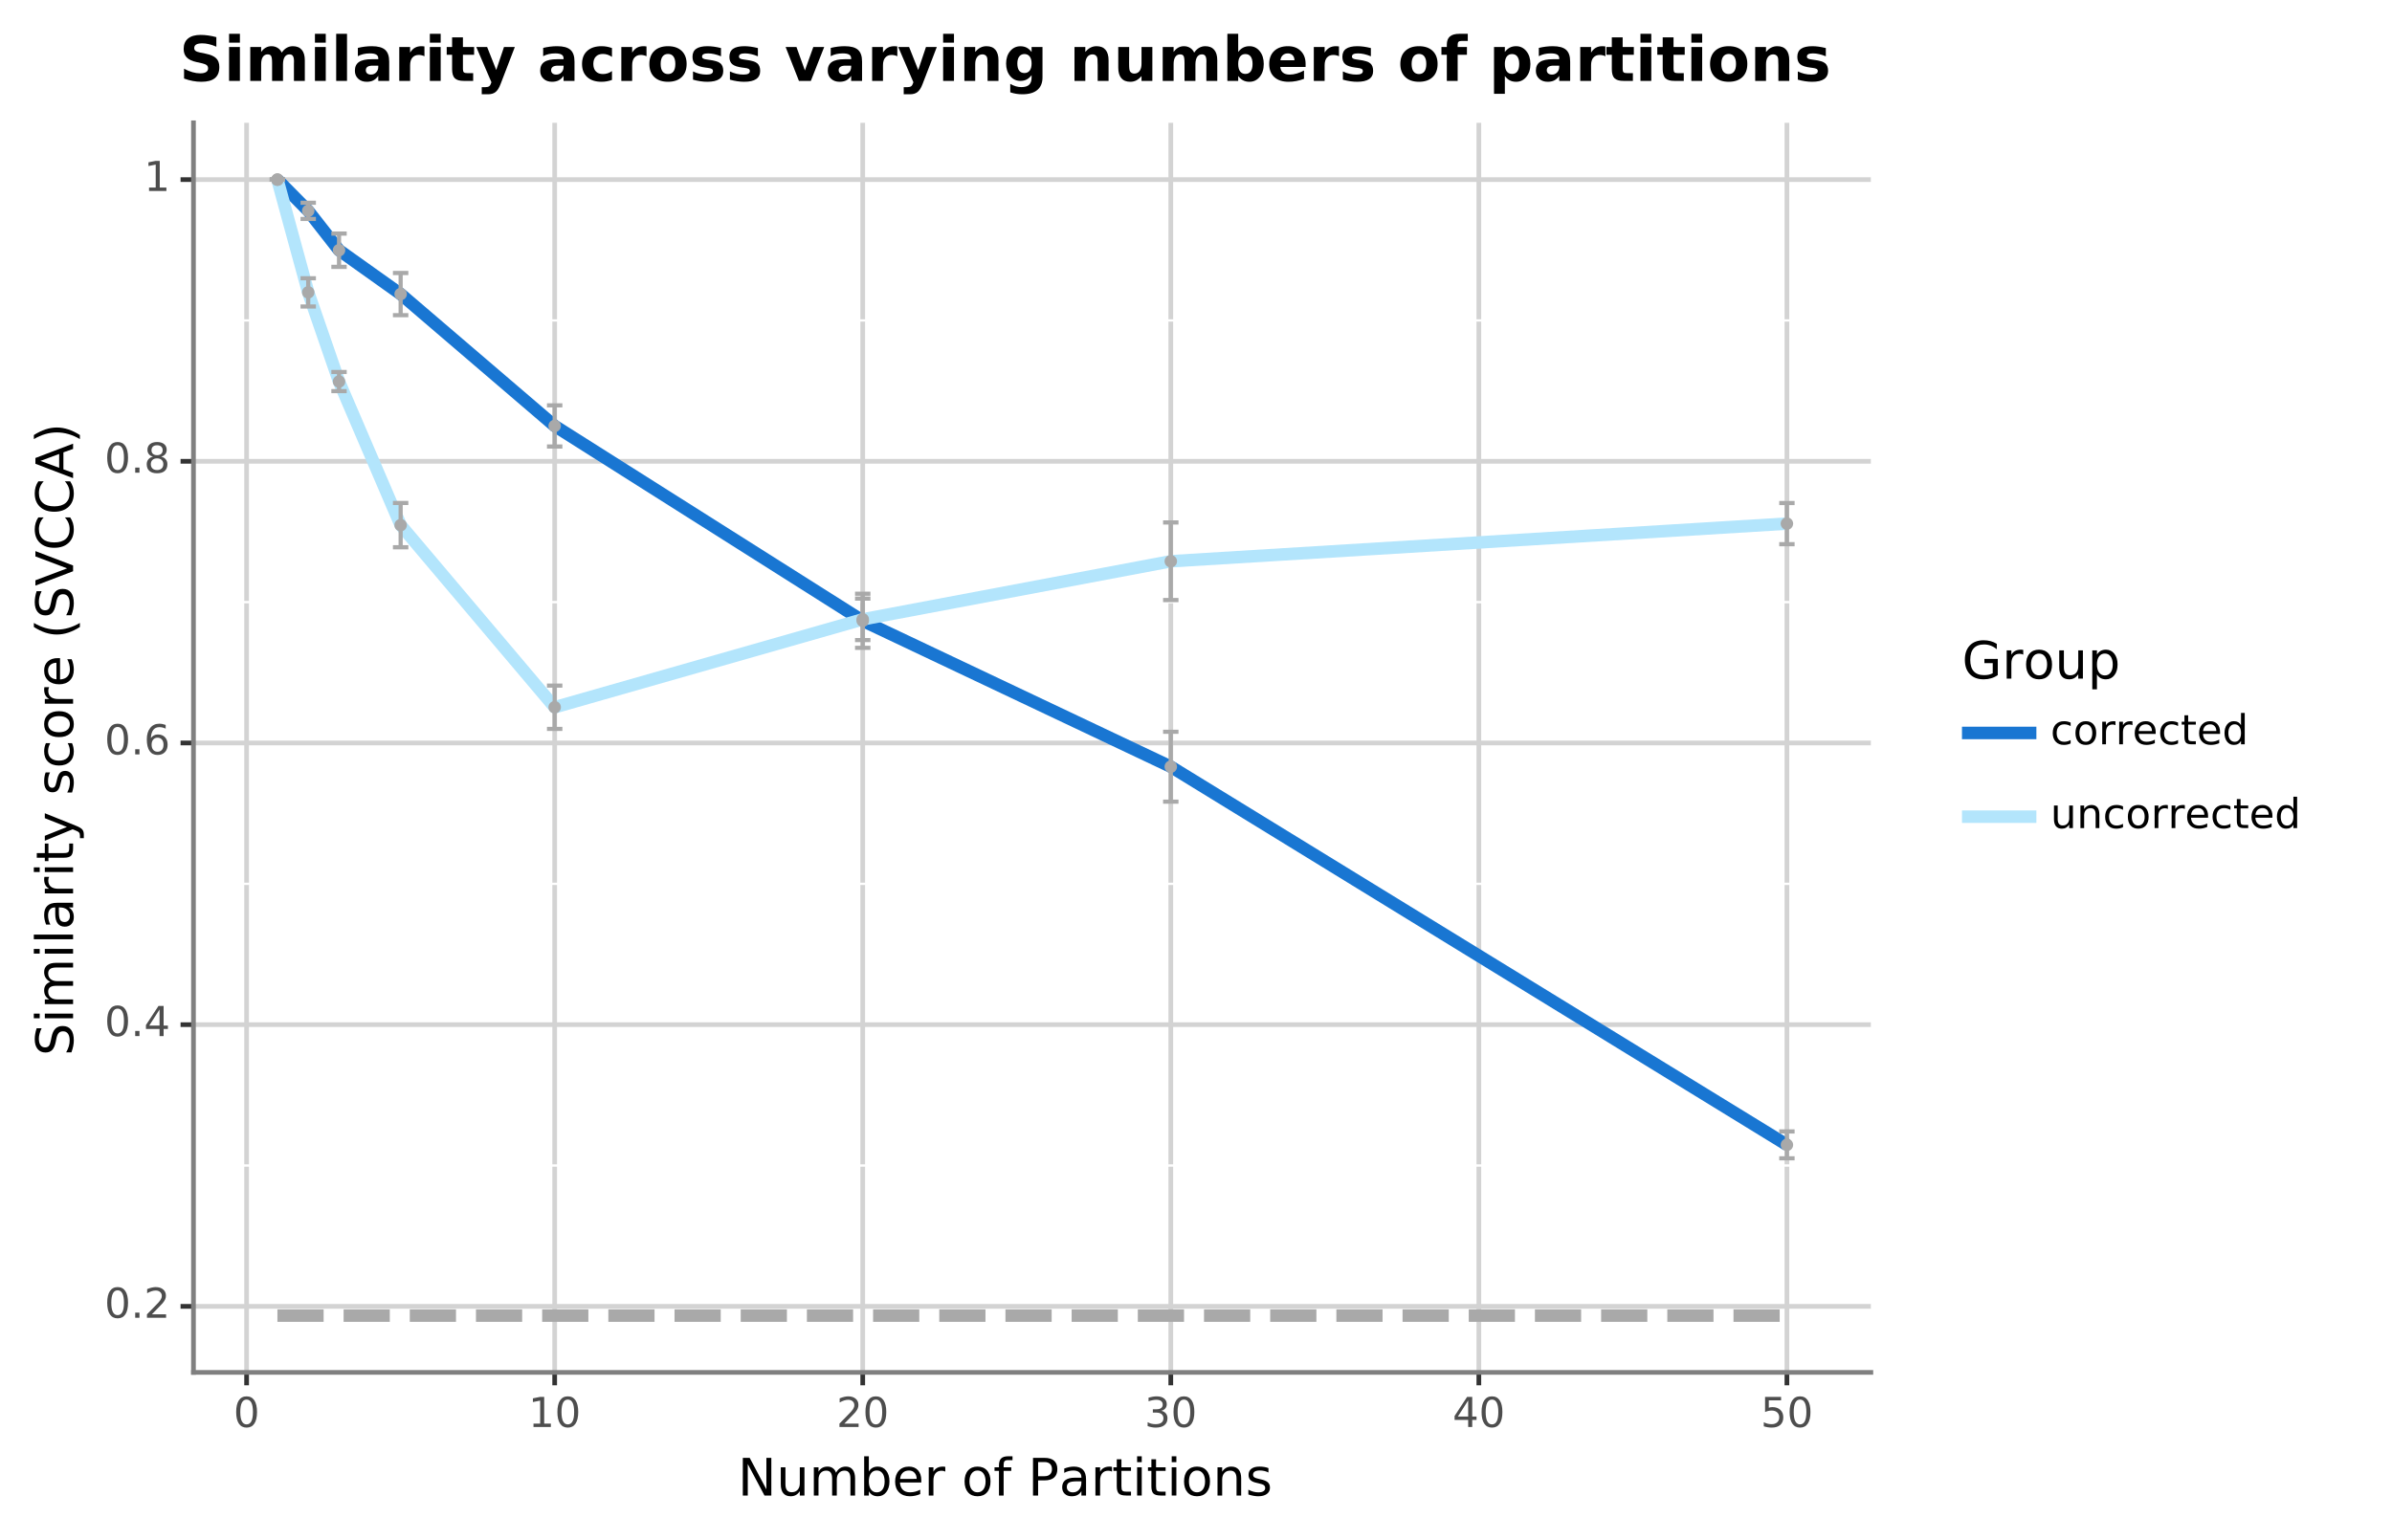 <?xml version="1.0" encoding="utf-8" standalone="no"?>
<!DOCTYPE svg PUBLIC "-//W3C//DTD SVG 1.1//EN"
  "http://www.w3.org/Graphics/SVG/1.1/DTD/svg11.dtd">
<!-- Created with matplotlib (https://matplotlib.org/) -->
<svg height="327.982pt" version="1.1" viewBox="0 0 509.264 327.982" width="509.264pt" xmlns="http://www.w3.org/2000/svg" xmlns:xlink="http://www.w3.org/1999/xlink">
 <defs>
  <style type="text/css">
*{stroke-linecap:butt;stroke-linejoin:round;}
  </style>
 </defs>
 <g id="figure_1">
  <g id="patch_1">
   <path d="M 0 327.982 
L 509.264 327.982 
L 509.264 0 
L 0 0 
z
" style="fill:#ffffff;stroke:#ffffff;stroke-linejoin:miter;"/>
  </g>
  <g id="axes_1">
   <g id="patch_2">
    <path d="M 41.191 292.269 
L 398.311 292.269 
L 398.311 26.157 
L 41.191 26.157 
z
" style="fill:#ffffff;"/>
   </g>
   <g id="matplotlib.axis_1">
    <g id="xtick_1">
     <g id="line2d_1">
      <path clip-path="url(#p02813abc0e)" d="M 52.504 292.269 
L 52.504 26.157 
" style="fill:none;stroke:#d3d3d3;"/>
     </g>
     <g id="line2d_2">
      <path d="M 52.504 292.269 
" style="fill:none;stroke:#333333;stroke-width:1.5;"/>
      <defs>
       <path d="M 0 0 
L 0 2.75 
" id="m718e3ec90d" style="stroke:#333333;"/>
      </defs>
      <g>
       <use style="fill:#333333;stroke:#333333;" x="52.504" xlink:href="#m718e3ec90d" y="292.269"/>
      </g>
     </g>
     <g id="text_1">
      <!-- 0 -->
      <defs>
       <path d="M 31.781 66.406 
Q 24.172 66.406 20.328 58.906 
Q 16.5 51.422 16.5 36.375 
Q 16.5 21.391 20.328 13.891 
Q 24.172 6.391 31.781 6.391 
Q 39.453 6.391 43.281 13.891 
Q 47.125 21.391 47.125 36.375 
Q 47.125 51.422 43.281 58.906 
Q 39.453 66.406 31.781 66.406 
z
M 31.781 74.219 
Q 44.047 74.219 50.516 64.516 
Q 56.984 54.828 56.984 36.375 
Q 56.984 17.969 50.516 8.266 
Q 44.047 -1.422 31.781 -1.422 
Q 19.531 -1.422 13.062 8.266 
Q 6.594 17.969 6.594 36.375 
Q 6.594 54.828 13.062 64.516 
Q 19.531 74.219 31.781 74.219 
z
" id="DejaVuSans-48"/>
      </defs>
      <g style="fill:#4d4d4d;" transform="translate(49.705 303.906)scale(0.088 -0.088)">
       <use xlink:href="#DejaVuSans-48"/>
      </g>
     </g>
    </g>
    <g id="xtick_2">
     <g id="line2d_3">
      <path clip-path="url(#p02813abc0e)" d="M 118.091 292.269 
L 118.091 26.157 
" style="fill:none;stroke:#d3d3d3;"/>
     </g>
     <g id="line2d_4">
      <path d="M 118.091 292.269 
" style="fill:none;stroke:#333333;stroke-width:1.5;"/>
      <g>
       <use style="fill:#333333;stroke:#333333;" x="118.091" xlink:href="#m718e3ec90d" y="292.269"/>
      </g>
     </g>
     <g id="text_2">
      <!-- 10 -->
      <defs>
       <path d="M 12.406 8.297 
L 28.516 8.297 
L 28.516 63.922 
L 10.984 60.406 
L 10.984 69.391 
L 28.422 72.906 
L 38.281 72.906 
L 38.281 8.297 
L 54.391 8.297 
L 54.391 0 
L 12.406 0 
z
" id="DejaVuSans-49"/>
      </defs>
      <g style="fill:#4d4d4d;" transform="translate(112.492 303.906)scale(0.088 -0.088)">
       <use xlink:href="#DejaVuSans-49"/>
       <use x="63.623" xlink:href="#DejaVuSans-48"/>
      </g>
     </g>
    </g>
    <g id="xtick_3">
     <g id="line2d_5">
      <path clip-path="url(#p02813abc0e)" d="M 183.678 292.269 
L 183.678 26.157 
" style="fill:none;stroke:#d3d3d3;"/>
     </g>
     <g id="line2d_6">
      <path d="M 183.678 292.269 
" style="fill:none;stroke:#333333;stroke-width:1.5;"/>
      <g>
       <use style="fill:#333333;stroke:#333333;" x="183.678" xlink:href="#m718e3ec90d" y="292.269"/>
      </g>
     </g>
     <g id="text_3">
      <!-- 20 -->
      <defs>
       <path d="M 19.188 8.297 
L 53.609 8.297 
L 53.609 0 
L 7.328 0 
L 7.328 8.297 
Q 12.938 14.109 22.625 23.891 
Q 32.328 33.688 34.812 36.531 
Q 39.547 41.844 41.422 45.531 
Q 43.312 49.219 43.312 52.781 
Q 43.312 58.594 39.234 62.25 
Q 35.156 65.922 28.609 65.922 
Q 23.969 65.922 18.812 64.312 
Q 13.672 62.703 7.812 59.422 
L 7.812 69.391 
Q 13.766 71.781 18.938 73 
Q 24.125 74.219 28.422 74.219 
Q 39.75 74.219 46.484 68.547 
Q 53.219 62.891 53.219 53.422 
Q 53.219 48.922 51.531 44.891 
Q 49.859 40.875 45.406 35.406 
Q 44.188 33.984 37.641 27.219 
Q 31.109 20.453 19.188 8.297 
z
" id="DejaVuSans-50"/>
      </defs>
      <g style="fill:#4d4d4d;" transform="translate(178.079 303.906)scale(0.088 -0.088)">
       <use xlink:href="#DejaVuSans-50"/>
       <use x="63.623" xlink:href="#DejaVuSans-48"/>
      </g>
     </g>
    </g>
    <g id="xtick_4">
     <g id="line2d_7">
      <path clip-path="url(#p02813abc0e)" d="M 249.265 292.269 
L 249.265 26.157 
" style="fill:none;stroke:#d3d3d3;"/>
     </g>
     <g id="line2d_8">
      <path d="M 249.265 292.269 
" style="fill:none;stroke:#333333;stroke-width:1.5;"/>
      <g>
       <use style="fill:#333333;stroke:#333333;" x="249.265" xlink:href="#m718e3ec90d" y="292.269"/>
      </g>
     </g>
     <g id="text_4">
      <!-- 30 -->
      <defs>
       <path d="M 40.578 39.312 
Q 47.656 37.797 51.625 33 
Q 55.609 28.219 55.609 21.188 
Q 55.609 10.406 48.188 4.484 
Q 40.766 -1.422 27.094 -1.422 
Q 22.516 -1.422 17.656 -0.516 
Q 12.797 0.391 7.625 2.203 
L 7.625 11.719 
Q 11.719 9.328 16.594 8.109 
Q 21.484 6.891 26.812 6.891 
Q 36.078 6.891 40.938 10.547 
Q 45.797 14.203 45.797 21.188 
Q 45.797 27.641 41.281 31.266 
Q 36.766 34.906 28.719 34.906 
L 20.219 34.906 
L 20.219 43.016 
L 29.109 43.016 
Q 36.375 43.016 40.234 45.922 
Q 44.094 48.828 44.094 54.297 
Q 44.094 59.906 40.109 62.906 
Q 36.141 65.922 28.719 65.922 
Q 24.656 65.922 20.016 65.031 
Q 15.375 64.156 9.812 62.312 
L 9.812 71.094 
Q 15.438 72.656 20.344 73.438 
Q 25.25 74.219 29.594 74.219 
Q 40.828 74.219 47.359 69.109 
Q 53.906 64.016 53.906 55.328 
Q 53.906 49.266 50.438 45.094 
Q 46.969 40.922 40.578 39.312 
z
" id="DejaVuSans-51"/>
      </defs>
      <g style="fill:#4d4d4d;" transform="translate(243.666 303.906)scale(0.088 -0.088)">
       <use xlink:href="#DejaVuSans-51"/>
       <use x="63.623" xlink:href="#DejaVuSans-48"/>
      </g>
     </g>
    </g>
    <g id="xtick_5">
     <g id="line2d_9">
      <path clip-path="url(#p02813abc0e)" d="M 314.852 292.269 
L 314.852 26.157 
" style="fill:none;stroke:#d3d3d3;"/>
     </g>
     <g id="line2d_10">
      <path d="M 314.852 292.269 
" style="fill:none;stroke:#333333;stroke-width:1.5;"/>
      <g>
       <use style="fill:#333333;stroke:#333333;" x="314.852" xlink:href="#m718e3ec90d" y="292.269"/>
      </g>
     </g>
     <g id="text_5">
      <!-- 40 -->
      <defs>
       <path d="M 37.797 64.312 
L 12.891 25.391 
L 37.797 25.391 
z
M 35.203 72.906 
L 47.609 72.906 
L 47.609 25.391 
L 58.016 25.391 
L 58.016 17.188 
L 47.609 17.188 
L 47.609 0 
L 37.797 0 
L 37.797 17.188 
L 4.891 17.188 
L 4.891 26.703 
z
" id="DejaVuSans-52"/>
      </defs>
      <g style="fill:#4d4d4d;" transform="translate(309.253 303.906)scale(0.088 -0.088)">
       <use xlink:href="#DejaVuSans-52"/>
       <use x="63.623" xlink:href="#DejaVuSans-48"/>
      </g>
     </g>
    </g>
    <g id="xtick_6">
     <g id="line2d_11">
      <path clip-path="url(#p02813abc0e)" d="M 380.438 292.269 
L 380.438 26.157 
" style="fill:none;stroke:#d3d3d3;"/>
     </g>
     <g id="line2d_12">
      <path d="M 380.438 292.269 
" style="fill:none;stroke:#333333;stroke-width:1.5;"/>
      <g>
       <use style="fill:#333333;stroke:#333333;" x="380.438" xlink:href="#m718e3ec90d" y="292.269"/>
      </g>
     </g>
     <g id="text_6">
      <!-- 50 -->
      <defs>
       <path d="M 10.797 72.906 
L 49.516 72.906 
L 49.516 64.594 
L 19.828 64.594 
L 19.828 46.734 
Q 21.969 47.469 24.109 47.828 
Q 26.266 48.188 28.422 48.188 
Q 40.625 48.188 47.75 41.5 
Q 54.891 34.812 54.891 23.391 
Q 54.891 11.625 47.562 5.094 
Q 40.234 -1.422 26.906 -1.422 
Q 22.312 -1.422 17.547 -0.641 
Q 12.797 0.141 7.719 1.703 
L 7.719 11.625 
Q 12.109 9.234 16.797 8.062 
Q 21.484 6.891 26.703 6.891 
Q 35.156 6.891 40.078 11.328 
Q 45.016 15.766 45.016 23.391 
Q 45.016 31 40.078 35.438 
Q 35.156 39.891 26.703 39.891 
Q 22.75 39.891 18.812 39.016 
Q 14.891 38.141 10.797 36.281 
z
" id="DejaVuSans-53"/>
      </defs>
      <g style="fill:#4d4d4d;" transform="translate(374.839 303.906)scale(0.088 -0.088)">
       <use xlink:href="#DejaVuSans-53"/>
       <use x="63.623" xlink:href="#DejaVuSans-48"/>
      </g>
     </g>
    </g>
    <g id="xtick_7">
     <g id="line2d_13">
      <path clip-path="url(#p02813abc0e)" d="M 85.298 292.269 
L 85.298 26.157 
" style="fill:none;stroke:#ffffff;stroke-width:0.5;"/>
     </g>
     <g id="line2d_14">
      <path d="M 85.298 292.269 
" style="fill:none;stroke:#333333;stroke-width:1.5;"/>
     </g>
    </g>
    <g id="xtick_8">
     <g id="line2d_15">
      <path clip-path="url(#p02813abc0e)" d="M 150.885 292.269 
L 150.885 26.157 
" style="fill:none;stroke:#ffffff;stroke-width:0.5;"/>
     </g>
     <g id="line2d_16">
      <path d="M 150.885 292.269 
" style="fill:none;stroke:#333333;stroke-width:1.5;"/>
     </g>
    </g>
    <g id="xtick_9">
     <g id="line2d_17">
      <path clip-path="url(#p02813abc0e)" d="M 216.471 292.269 
L 216.471 26.157 
" style="fill:none;stroke:#ffffff;stroke-width:0.5;"/>
     </g>
     <g id="line2d_18">
      <path d="M 216.471 292.269 
" style="fill:none;stroke:#333333;stroke-width:1.5;"/>
     </g>
    </g>
    <g id="xtick_10">
     <g id="line2d_19">
      <path clip-path="url(#p02813abc0e)" d="M 282.058 292.269 
L 282.058 26.157 
" style="fill:none;stroke:#ffffff;stroke-width:0.5;"/>
     </g>
     <g id="line2d_20">
      <path d="M 282.058 292.269 
" style="fill:none;stroke:#333333;stroke-width:1.5;"/>
     </g>
    </g>
    <g id="xtick_11">
     <g id="line2d_21">
      <path clip-path="url(#p02813abc0e)" d="M 347.645 292.269 
L 347.645 26.157 
" style="fill:none;stroke:#ffffff;stroke-width:0.5;"/>
     </g>
     <g id="line2d_22">
      <path d="M 347.645 292.269 
" style="fill:none;stroke:#333333;stroke-width:1.5;"/>
     </g>
    </g>
    <g id="text_7">
     <!-- Number of Partitions -->
     <defs>
      <path d="M 9.812 72.906 
L 23.094 72.906 
L 55.422 11.922 
L 55.422 72.906 
L 64.984 72.906 
L 64.984 0 
L 51.703 0 
L 19.391 60.984 
L 19.391 0 
L 9.812 0 
z
" id="DejaVuSans-78"/>
      <path d="M 8.5 21.578 
L 8.5 54.688 
L 17.484 54.688 
L 17.484 21.922 
Q 17.484 14.156 20.5 10.266 
Q 23.531 6.391 29.594 6.391 
Q 36.859 6.391 41.078 11.031 
Q 45.312 15.672 45.312 23.688 
L 45.312 54.688 
L 54.297 54.688 
L 54.297 0 
L 45.312 0 
L 45.312 8.406 
Q 42.047 3.422 37.719 1 
Q 33.406 -1.422 27.688 -1.422 
Q 18.266 -1.422 13.375 4.438 
Q 8.5 10.297 8.5 21.578 
z
M 31.109 56 
z
" id="DejaVuSans-117"/>
      <path d="M 52 44.188 
Q 55.375 50.25 60.062 53.125 
Q 64.75 56 71.094 56 
Q 79.641 56 84.281 50.016 
Q 88.922 44.047 88.922 33.016 
L 88.922 0 
L 79.891 0 
L 79.891 32.719 
Q 79.891 40.578 77.094 44.375 
Q 74.312 48.188 68.609 48.188 
Q 61.625 48.188 57.562 43.547 
Q 53.516 38.922 53.516 30.906 
L 53.516 0 
L 44.484 0 
L 44.484 32.719 
Q 44.484 40.625 41.703 44.406 
Q 38.922 48.188 33.109 48.188 
Q 26.219 48.188 22.156 43.531 
Q 18.109 38.875 18.109 30.906 
L 18.109 0 
L 9.078 0 
L 9.078 54.688 
L 18.109 54.688 
L 18.109 46.188 
Q 21.188 51.219 25.484 53.609 
Q 29.781 56 35.688 56 
Q 41.656 56 45.828 52.969 
Q 50 49.953 52 44.188 
z
" id="DejaVuSans-109"/>
      <path d="M 48.688 27.297 
Q 48.688 37.203 44.609 42.844 
Q 40.531 48.484 33.406 48.484 
Q 26.266 48.484 22.188 42.844 
Q 18.109 37.203 18.109 27.297 
Q 18.109 17.391 22.188 11.75 
Q 26.266 6.109 33.406 6.109 
Q 40.531 6.109 44.609 11.75 
Q 48.688 17.391 48.688 27.297 
z
M 18.109 46.391 
Q 20.953 51.266 25.266 53.625 
Q 29.594 56 35.594 56 
Q 45.562 56 51.781 48.094 
Q 58.016 40.188 58.016 27.297 
Q 58.016 14.406 51.781 6.484 
Q 45.562 -1.422 35.594 -1.422 
Q 29.594 -1.422 25.266 0.953 
Q 20.953 3.328 18.109 8.203 
L 18.109 0 
L 9.078 0 
L 9.078 75.984 
L 18.109 75.984 
z
" id="DejaVuSans-98"/>
      <path d="M 56.203 29.594 
L 56.203 25.203 
L 14.891 25.203 
Q 15.484 15.922 20.484 11.062 
Q 25.484 6.203 34.422 6.203 
Q 39.594 6.203 44.453 7.469 
Q 49.312 8.734 54.109 11.281 
L 54.109 2.781 
Q 49.266 0.734 44.188 -0.344 
Q 39.109 -1.422 33.891 -1.422 
Q 20.797 -1.422 13.156 6.188 
Q 5.516 13.812 5.516 26.812 
Q 5.516 40.234 12.766 48.109 
Q 20.016 56 32.328 56 
Q 43.359 56 49.781 48.891 
Q 56.203 41.797 56.203 29.594 
z
M 47.219 32.234 
Q 47.125 39.594 43.094 43.984 
Q 39.062 48.391 32.422 48.391 
Q 24.906 48.391 20.391 44.141 
Q 15.875 39.891 15.188 32.172 
z
" id="DejaVuSans-101"/>
      <path d="M 41.109 46.297 
Q 39.594 47.172 37.812 47.578 
Q 36.031 48 33.891 48 
Q 26.266 48 22.188 43.047 
Q 18.109 38.094 18.109 28.812 
L 18.109 0 
L 9.078 0 
L 9.078 54.688 
L 18.109 54.688 
L 18.109 46.188 
Q 20.953 51.172 25.484 53.578 
Q 30.031 56 36.531 56 
Q 37.453 56 38.578 55.875 
Q 39.703 55.766 41.062 55.516 
z
" id="DejaVuSans-114"/>
      <path id="DejaVuSans-32"/>
      <path d="M 30.609 48.391 
Q 23.391 48.391 19.188 42.75 
Q 14.984 37.109 14.984 27.297 
Q 14.984 17.484 19.156 11.844 
Q 23.344 6.203 30.609 6.203 
Q 37.797 6.203 41.984 11.859 
Q 46.188 17.531 46.188 27.297 
Q 46.188 37.016 41.984 42.703 
Q 37.797 48.391 30.609 48.391 
z
M 30.609 56 
Q 42.328 56 49.016 48.375 
Q 55.719 40.766 55.719 27.297 
Q 55.719 13.875 49.016 6.219 
Q 42.328 -1.422 30.609 -1.422 
Q 18.844 -1.422 12.172 6.219 
Q 5.516 13.875 5.516 27.297 
Q 5.516 40.766 12.172 48.375 
Q 18.844 56 30.609 56 
z
" id="DejaVuSans-111"/>
      <path d="M 37.109 75.984 
L 37.109 68.5 
L 28.516 68.5 
Q 23.688 68.5 21.797 66.547 
Q 19.922 64.594 19.922 59.516 
L 19.922 54.688 
L 34.719 54.688 
L 34.719 47.703 
L 19.922 47.703 
L 19.922 0 
L 10.891 0 
L 10.891 47.703 
L 2.297 47.703 
L 2.297 54.688 
L 10.891 54.688 
L 10.891 58.5 
Q 10.891 67.625 15.141 71.797 
Q 19.391 75.984 28.609 75.984 
z
" id="DejaVuSans-102"/>
      <path d="M 19.672 64.797 
L 19.672 37.406 
L 32.078 37.406 
Q 38.969 37.406 42.719 40.969 
Q 46.484 44.531 46.484 51.125 
Q 46.484 57.672 42.719 61.234 
Q 38.969 64.797 32.078 64.797 
z
M 9.812 72.906 
L 32.078 72.906 
Q 44.344 72.906 50.609 67.359 
Q 56.891 61.812 56.891 51.125 
Q 56.891 40.328 50.609 34.812 
Q 44.344 29.297 32.078 29.297 
L 19.672 29.297 
L 19.672 0 
L 9.812 0 
z
" id="DejaVuSans-80"/>
      <path d="M 34.281 27.484 
Q 23.391 27.484 19.188 25 
Q 14.984 22.516 14.984 16.5 
Q 14.984 11.719 18.141 8.906 
Q 21.297 6.109 26.703 6.109 
Q 34.188 6.109 38.703 11.406 
Q 43.219 16.703 43.219 25.484 
L 43.219 27.484 
z
M 52.203 31.203 
L 52.203 0 
L 43.219 0 
L 43.219 8.297 
Q 40.141 3.328 35.547 0.953 
Q 30.953 -1.422 24.312 -1.422 
Q 15.922 -1.422 10.953 3.297 
Q 6 8.016 6 15.922 
Q 6 25.141 12.172 29.828 
Q 18.359 34.516 30.609 34.516 
L 43.219 34.516 
L 43.219 35.406 
Q 43.219 41.609 39.141 45 
Q 35.062 48.391 27.688 48.391 
Q 23 48.391 18.547 47.266 
Q 14.109 46.141 10.016 43.891 
L 10.016 52.203 
Q 14.938 54.109 19.578 55.047 
Q 24.219 56 28.609 56 
Q 40.484 56 46.344 49.844 
Q 52.203 43.703 52.203 31.203 
z
" id="DejaVuSans-97"/>
      <path d="M 18.312 70.219 
L 18.312 54.688 
L 36.812 54.688 
L 36.812 47.703 
L 18.312 47.703 
L 18.312 18.016 
Q 18.312 11.328 20.141 9.422 
Q 21.969 7.516 27.594 7.516 
L 36.812 7.516 
L 36.812 0 
L 27.594 0 
Q 17.188 0 13.234 3.875 
Q 9.281 7.766 9.281 18.016 
L 9.281 47.703 
L 2.688 47.703 
L 2.688 54.688 
L 9.281 54.688 
L 9.281 70.219 
z
" id="DejaVuSans-116"/>
      <path d="M 9.422 54.688 
L 18.406 54.688 
L 18.406 0 
L 9.422 0 
z
M 9.422 75.984 
L 18.406 75.984 
L 18.406 64.594 
L 9.422 64.594 
z
" id="DejaVuSans-105"/>
      <path d="M 54.891 33.016 
L 54.891 0 
L 45.906 0 
L 45.906 32.719 
Q 45.906 40.484 42.875 44.328 
Q 39.844 48.188 33.797 48.188 
Q 26.516 48.188 22.312 43.547 
Q 18.109 38.922 18.109 30.906 
L 18.109 0 
L 9.078 0 
L 9.078 54.688 
L 18.109 54.688 
L 18.109 46.188 
Q 21.344 51.125 25.703 53.562 
Q 30.078 56 35.797 56 
Q 45.219 56 50.047 50.172 
Q 54.891 44.344 54.891 33.016 
z
" id="DejaVuSans-110"/>
      <path d="M 44.281 53.078 
L 44.281 44.578 
Q 40.484 46.531 36.375 47.5 
Q 32.281 48.484 27.875 48.484 
Q 21.188 48.484 17.844 46.438 
Q 14.5 44.391 14.5 40.281 
Q 14.5 37.156 16.891 35.375 
Q 19.281 33.594 26.516 31.984 
L 29.594 31.297 
Q 39.156 29.25 43.188 25.516 
Q 47.219 21.781 47.219 15.094 
Q 47.219 7.469 41.188 3.016 
Q 35.156 -1.422 24.609 -1.422 
Q 20.219 -1.422 15.453 -0.562 
Q 10.688 0.297 5.422 2 
L 5.422 11.281 
Q 10.406 8.688 15.234 7.391 
Q 20.062 6.109 24.812 6.109 
Q 31.156 6.109 34.562 8.281 
Q 37.984 10.453 37.984 14.406 
Q 37.984 18.062 35.516 20.016 
Q 33.062 21.969 24.703 23.781 
L 21.578 24.516 
Q 13.234 26.266 9.516 29.906 
Q 5.812 33.547 5.812 39.891 
Q 5.812 47.609 11.281 51.797 
Q 16.75 56 26.812 56 
Q 31.781 56 36.172 55.266 
Q 40.578 54.547 44.281 53.078 
z
" id="DejaVuSans-115"/>
     </defs>
     <g transform="translate(157.07 318.494)scale(0.11 -0.11)">
      <use xlink:href="#DejaVuSans-78"/>
      <use x="74.805" xlink:href="#DejaVuSans-117"/>
      <use x="138.184" xlink:href="#DejaVuSans-109"/>
      <use x="235.596" xlink:href="#DejaVuSans-98"/>
      <use x="299.072" xlink:href="#DejaVuSans-101"/>
      <use x="360.596" xlink:href="#DejaVuSans-114"/>
      <use x="401.709" xlink:href="#DejaVuSans-32"/>
      <use x="433.496" xlink:href="#DejaVuSans-111"/>
      <use x="494.678" xlink:href="#DejaVuSans-102"/>
      <use x="529.883" xlink:href="#DejaVuSans-32"/>
      <use x="561.67" xlink:href="#DejaVuSans-80"/>
      <use x="621.91" xlink:href="#DejaVuSans-97"/>
      <use x="683.189" xlink:href="#DejaVuSans-114"/>
      <use x="724.303" xlink:href="#DejaVuSans-116"/>
      <use x="763.512" xlink:href="#DejaVuSans-105"/>
      <use x="791.295" xlink:href="#DejaVuSans-116"/>
      <use x="830.504" xlink:href="#DejaVuSans-105"/>
      <use x="858.287" xlink:href="#DejaVuSans-111"/>
      <use x="919.469" xlink:href="#DejaVuSans-110"/>
      <use x="982.848" xlink:href="#DejaVuSans-115"/>
     </g>
    </g>
   </g>
   <g id="matplotlib.axis_2">
    <g id="ytick_1">
     <g id="line2d_23">
      <path clip-path="url(#p02813abc0e)" d="M 41.191 278.209 
L 398.311 278.209 
" style="fill:none;stroke:#d3d3d3;"/>
     </g>
     <g id="line2d_24">
      <path d="M 41.191 278.209 
" style="fill:none;stroke:#333333;stroke-width:1.5;"/>
      <defs>
       <path d="M 0 0 
L -2.75 0 
" id="mdceb4c593c" style="stroke:#333333;"/>
      </defs>
      <g>
       <use style="fill:#333333;stroke:#333333;" x="41.191" xlink:href="#mdceb4c593c" y="278.209"/>
      </g>
     </g>
     <g id="text_8">
      <!-- 0.2 -->
      <defs>
       <path d="M 10.688 12.406 
L 21 12.406 
L 21 0 
L 10.688 0 
z
" id="DejaVuSans-46"/>
      </defs>
      <g style="fill:#4d4d4d;" transform="translate(22.246 280.637)scale(0.088 -0.088)">
       <use xlink:href="#DejaVuSans-48"/>
       <use x="63.623" xlink:href="#DejaVuSans-46"/>
       <use x="95.41" xlink:href="#DejaVuSans-50"/>
      </g>
     </g>
    </g>
    <g id="ytick_2">
     <g id="line2d_25">
      <path clip-path="url(#p02813abc0e)" d="M 41.191 218.218 
L 398.311 218.218 
" style="fill:none;stroke:#d3d3d3;"/>
     </g>
     <g id="line2d_26">
      <path d="M 41.191 218.218 
" style="fill:none;stroke:#333333;stroke-width:1.5;"/>
      <g>
       <use style="fill:#333333;stroke:#333333;" x="41.191" xlink:href="#mdceb4c593c" y="218.218"/>
      </g>
     </g>
     <g id="text_9">
      <!-- 0.4 -->
      <g style="fill:#4d4d4d;" transform="translate(22.246 220.647)scale(0.088 -0.088)">
       <use xlink:href="#DejaVuSans-48"/>
       <use x="63.623" xlink:href="#DejaVuSans-46"/>
       <use x="95.41" xlink:href="#DejaVuSans-52"/>
      </g>
     </g>
    </g>
    <g id="ytick_3">
     <g id="line2d_27">
      <path clip-path="url(#p02813abc0e)" d="M 41.191 158.228 
L 398.311 158.228 
" style="fill:none;stroke:#d3d3d3;"/>
     </g>
     <g id="line2d_28">
      <path d="M 41.191 158.228 
" style="fill:none;stroke:#333333;stroke-width:1.5;"/>
      <g>
       <use style="fill:#333333;stroke:#333333;" x="41.191" xlink:href="#mdceb4c593c" y="158.228"/>
      </g>
     </g>
     <g id="text_10">
      <!-- 0.6 -->
      <defs>
       <path d="M 33.016 40.375 
Q 26.375 40.375 22.484 35.828 
Q 18.609 31.297 18.609 23.391 
Q 18.609 15.531 22.484 10.953 
Q 26.375 6.391 33.016 6.391 
Q 39.656 6.391 43.531 10.953 
Q 47.406 15.531 47.406 23.391 
Q 47.406 31.297 43.531 35.828 
Q 39.656 40.375 33.016 40.375 
z
M 52.594 71.297 
L 52.594 62.312 
Q 48.875 64.062 45.094 64.984 
Q 41.312 65.922 37.594 65.922 
Q 27.828 65.922 22.672 59.328 
Q 17.531 52.734 16.797 39.406 
Q 19.672 43.656 24.016 45.922 
Q 28.375 48.188 33.594 48.188 
Q 44.578 48.188 50.953 41.516 
Q 57.328 34.859 57.328 23.391 
Q 57.328 12.156 50.688 5.359 
Q 44.047 -1.422 33.016 -1.422 
Q 20.359 -1.422 13.672 8.266 
Q 6.984 17.969 6.984 36.375 
Q 6.984 53.656 15.188 63.938 
Q 23.391 74.219 37.203 74.219 
Q 40.922 74.219 44.703 73.484 
Q 48.484 72.75 52.594 71.297 
z
" id="DejaVuSans-54"/>
      </defs>
      <g style="fill:#4d4d4d;" transform="translate(22.246 160.656)scale(0.088 -0.088)">
       <use xlink:href="#DejaVuSans-48"/>
       <use x="63.623" xlink:href="#DejaVuSans-46"/>
       <use x="95.41" xlink:href="#DejaVuSans-54"/>
      </g>
     </g>
    </g>
    <g id="ytick_4">
     <g id="line2d_29">
      <path clip-path="url(#p02813abc0e)" d="M 41.191 98.238 
L 398.311 98.238 
" style="fill:none;stroke:#d3d3d3;"/>
     </g>
     <g id="line2d_30">
      <path d="M 41.191 98.238 
" style="fill:none;stroke:#333333;stroke-width:1.5;"/>
      <g>
       <use style="fill:#333333;stroke:#333333;" x="41.191" xlink:href="#mdceb4c593c" y="98.238"/>
      </g>
     </g>
     <g id="text_11">
      <!-- 0.8 -->
      <defs>
       <path d="M 31.781 34.625 
Q 24.75 34.625 20.719 30.859 
Q 16.703 27.094 16.703 20.516 
Q 16.703 13.922 20.719 10.156 
Q 24.75 6.391 31.781 6.391 
Q 38.812 6.391 42.859 10.172 
Q 46.922 13.969 46.922 20.516 
Q 46.922 27.094 42.891 30.859 
Q 38.875 34.625 31.781 34.625 
z
M 21.922 38.812 
Q 15.578 40.375 12.031 44.719 
Q 8.5 49.078 8.5 55.328 
Q 8.5 64.062 14.719 69.141 
Q 20.953 74.219 31.781 74.219 
Q 42.672 74.219 48.875 69.141 
Q 55.078 64.062 55.078 55.328 
Q 55.078 49.078 51.531 44.719 
Q 48 40.375 41.703 38.812 
Q 48.828 37.156 52.797 32.312 
Q 56.781 27.484 56.781 20.516 
Q 56.781 9.906 50.312 4.234 
Q 43.844 -1.422 31.781 -1.422 
Q 19.734 -1.422 13.25 4.234 
Q 6.781 9.906 6.781 20.516 
Q 6.781 27.484 10.781 32.312 
Q 14.797 37.156 21.922 38.812 
z
M 18.312 54.391 
Q 18.312 48.734 21.844 45.562 
Q 25.391 42.391 31.781 42.391 
Q 38.141 42.391 41.719 45.562 
Q 45.312 48.734 45.312 54.391 
Q 45.312 60.062 41.719 63.234 
Q 38.141 66.406 31.781 66.406 
Q 25.391 66.406 21.844 63.234 
Q 18.312 60.062 18.312 54.391 
z
" id="DejaVuSans-56"/>
      </defs>
      <g style="fill:#4d4d4d;" transform="translate(22.246 100.666)scale(0.088 -0.088)">
       <use xlink:href="#DejaVuSans-48"/>
       <use x="63.623" xlink:href="#DejaVuSans-46"/>
       <use x="95.41" xlink:href="#DejaVuSans-56"/>
      </g>
     </g>
    </g>
    <g id="ytick_5">
     <g id="line2d_31">
      <path clip-path="url(#p02813abc0e)" d="M 41.191 38.247 
L 398.311 38.247 
" style="fill:none;stroke:#d3d3d3;"/>
     </g>
     <g id="line2d_32">
      <path d="M 41.191 38.247 
" style="fill:none;stroke:#333333;stroke-width:1.5;"/>
      <g>
       <use style="fill:#333333;stroke:#333333;" x="41.191" xlink:href="#mdceb4c593c" y="38.247"/>
      </g>
     </g>
     <g id="text_12">
      <!-- 1 -->
      <g style="fill:#4d4d4d;" transform="translate(30.642 40.675)scale(0.088 -0.088)">
       <use xlink:href="#DejaVuSans-49"/>
      </g>
     </g>
    </g>
    <g id="ytick_6">
     <g id="line2d_33">
      <path clip-path="url(#p02813abc0e)" d="M 41.191 248.214 
L 398.311 248.214 
" style="fill:none;stroke:#ffffff;stroke-width:0.5;"/>
     </g>
     <g id="line2d_34">
      <path d="M 41.191 248.214 
" style="fill:none;stroke:#333333;stroke-width:1.5;"/>
     </g>
    </g>
    <g id="ytick_7">
     <g id="line2d_35">
      <path clip-path="url(#p02813abc0e)" d="M 41.191 188.223 
L 398.311 188.223 
" style="fill:none;stroke:#ffffff;stroke-width:0.5;"/>
     </g>
     <g id="line2d_36">
      <path d="M 41.191 188.223 
" style="fill:none;stroke:#333333;stroke-width:1.5;"/>
     </g>
    </g>
    <g id="ytick_8">
     <g id="line2d_37">
      <path clip-path="url(#p02813abc0e)" d="M 41.191 128.233 
L 398.311 128.233 
" style="fill:none;stroke:#ffffff;stroke-width:0.5;"/>
     </g>
     <g id="line2d_38">
      <path d="M 41.191 128.233 
" style="fill:none;stroke:#333333;stroke-width:1.5;"/>
     </g>
    </g>
    <g id="ytick_9">
     <g id="line2d_39">
      <path clip-path="url(#p02813abc0e)" d="M 41.191 68.242 
L 398.311 68.242 
" style="fill:none;stroke:#ffffff;stroke-width:0.5;"/>
     </g>
     <g id="line2d_40">
      <path d="M 41.191 68.242 
" style="fill:none;stroke:#333333;stroke-width:1.5;"/>
     </g>
    </g>
    <g id="text_13">
     <!-- Similarity score (SVCCA) -->
     <defs>
      <path d="M 53.516 70.516 
L 53.516 60.891 
Q 47.906 63.578 42.922 64.891 
Q 37.938 66.219 33.297 66.219 
Q 25.25 66.219 20.875 63.094 
Q 16.5 59.969 16.5 54.203 
Q 16.5 49.359 19.406 46.891 
Q 22.312 44.438 30.422 42.922 
L 36.375 41.703 
Q 47.406 39.594 52.656 34.297 
Q 57.906 29 57.906 20.125 
Q 57.906 9.516 50.797 4.047 
Q 43.703 -1.422 29.984 -1.422 
Q 24.812 -1.422 18.969 -0.25 
Q 13.141 0.922 6.891 3.219 
L 6.891 13.375 
Q 12.891 10.016 18.656 8.297 
Q 24.422 6.594 29.984 6.594 
Q 38.422 6.594 43.016 9.906 
Q 47.609 13.234 47.609 19.391 
Q 47.609 24.75 44.312 27.781 
Q 41.016 30.812 33.5 32.328 
L 27.484 33.5 
Q 16.453 35.688 11.516 40.375 
Q 6.594 45.062 6.594 53.422 
Q 6.594 63.094 13.406 68.656 
Q 20.219 74.219 32.172 74.219 
Q 37.312 74.219 42.625 73.281 
Q 47.953 72.359 53.516 70.516 
z
" id="DejaVuSans-83"/>
      <path d="M 9.422 75.984 
L 18.406 75.984 
L 18.406 0 
L 9.422 0 
z
" id="DejaVuSans-108"/>
      <path d="M 32.172 -5.078 
Q 28.375 -14.844 24.75 -17.812 
Q 21.141 -20.797 15.094 -20.797 
L 7.906 -20.797 
L 7.906 -13.281 
L 13.188 -13.281 
Q 16.891 -13.281 18.938 -11.516 
Q 21 -9.766 23.484 -3.219 
L 25.094 0.875 
L 2.984 54.688 
L 12.5 54.688 
L 29.594 11.922 
L 46.688 54.688 
L 56.203 54.688 
z
" id="DejaVuSans-121"/>
      <path d="M 48.781 52.594 
L 48.781 44.188 
Q 44.969 46.297 41.141 47.344 
Q 37.312 48.391 33.406 48.391 
Q 24.656 48.391 19.812 42.844 
Q 14.984 37.312 14.984 27.297 
Q 14.984 17.281 19.812 11.734 
Q 24.656 6.203 33.406 6.203 
Q 37.312 6.203 41.141 7.25 
Q 44.969 8.297 48.781 10.406 
L 48.781 2.094 
Q 45.016 0.344 40.984 -0.531 
Q 36.969 -1.422 32.422 -1.422 
Q 20.062 -1.422 12.781 6.344 
Q 5.516 14.109 5.516 27.297 
Q 5.516 40.672 12.859 48.328 
Q 20.219 56 33.016 56 
Q 37.156 56 41.109 55.141 
Q 45.062 54.297 48.781 52.594 
z
" id="DejaVuSans-99"/>
      <path d="M 31 75.875 
Q 24.469 64.656 21.281 53.656 
Q 18.109 42.672 18.109 31.391 
Q 18.109 20.125 21.312 9.062 
Q 24.516 -2 31 -13.188 
L 23.188 -13.188 
Q 15.875 -1.703 12.234 9.375 
Q 8.594 20.453 8.594 31.391 
Q 8.594 42.281 12.203 53.312 
Q 15.828 64.359 23.188 75.875 
z
" id="DejaVuSans-40"/>
      <path d="M 28.609 0 
L 0.781 72.906 
L 11.078 72.906 
L 34.188 11.531 
L 57.328 72.906 
L 67.578 72.906 
L 39.797 0 
z
" id="DejaVuSans-86"/>
      <path d="M 64.406 67.281 
L 64.406 56.891 
Q 59.422 61.531 53.781 63.812 
Q 48.141 66.109 41.797 66.109 
Q 29.297 66.109 22.656 58.469 
Q 16.016 50.828 16.016 36.375 
Q 16.016 21.969 22.656 14.328 
Q 29.297 6.688 41.797 6.688 
Q 48.141 6.688 53.781 8.984 
Q 59.422 11.281 64.406 15.922 
L 64.406 5.609 
Q 59.234 2.094 53.438 0.328 
Q 47.656 -1.422 41.219 -1.422 
Q 24.656 -1.422 15.125 8.703 
Q 5.609 18.844 5.609 36.375 
Q 5.609 53.953 15.125 64.078 
Q 24.656 74.219 41.219 74.219 
Q 47.75 74.219 53.531 72.484 
Q 59.328 70.75 64.406 67.281 
z
" id="DejaVuSans-67"/>
      <path d="M 34.188 63.188 
L 20.797 26.906 
L 47.609 26.906 
z
M 28.609 72.906 
L 39.797 72.906 
L 67.578 0 
L 57.328 0 
L 50.688 18.703 
L 17.828 18.703 
L 11.188 0 
L 0.781 0 
z
" id="DejaVuSans-65"/>
      <path d="M 8.016 75.875 
L 15.828 75.875 
Q 23.141 64.359 26.781 53.312 
Q 30.422 42.281 30.422 31.391 
Q 30.422 20.453 26.781 9.375 
Q 23.141 -1.703 15.828 -13.188 
L 8.016 -13.188 
Q 14.5 -2 17.703 9.062 
Q 20.906 20.125 20.906 31.391 
Q 20.906 42.672 17.703 53.656 
Q 14.5 64.656 8.016 75.875 
z
" id="DejaVuSans-41"/>
     </defs>
     <g transform="translate(15.558 224.872)rotate(-90)scale(0.11 -0.11)">
      <use xlink:href="#DejaVuSans-83"/>
      <use x="63.477" xlink:href="#DejaVuSans-105"/>
      <use x="91.26" xlink:href="#DejaVuSans-109"/>
      <use x="188.672" xlink:href="#DejaVuSans-105"/>
      <use x="216.455" xlink:href="#DejaVuSans-108"/>
      <use x="244.238" xlink:href="#DejaVuSans-97"/>
      <use x="305.518" xlink:href="#DejaVuSans-114"/>
      <use x="346.631" xlink:href="#DejaVuSans-105"/>
      <use x="374.414" xlink:href="#DejaVuSans-116"/>
      <use x="413.623" xlink:href="#DejaVuSans-121"/>
      <use x="472.803" xlink:href="#DejaVuSans-32"/>
      <use x="504.59" xlink:href="#DejaVuSans-115"/>
      <use x="556.689" xlink:href="#DejaVuSans-99"/>
      <use x="611.67" xlink:href="#DejaVuSans-111"/>
      <use x="672.852" xlink:href="#DejaVuSans-114"/>
      <use x="713.934" xlink:href="#DejaVuSans-101"/>
      <use x="775.457" xlink:href="#DejaVuSans-32"/>
      <use x="807.244" xlink:href="#DejaVuSans-40"/>
      <use x="846.258" xlink:href="#DejaVuSans-83"/>
      <use x="909.734" xlink:href="#DejaVuSans-86"/>
      <use x="978.143" xlink:href="#DejaVuSans-67"/>
      <use x="1047.967" xlink:href="#DejaVuSans-67"/>
      <use x="1117.791" xlink:href="#DejaVuSans-65"/>
      <use x="1186.199" xlink:href="#DejaVuSans-41"/>
     </g>
    </g>
   </g>
   <g id="line2d_41">
    <path clip-path="url(#p02813abc0e)" d="M 59.063 38.254 
L 65.622 44.903 
L 72.18 53.289 
L 85.298 62.628 
L 118.091 90.709 
L 183.678 132.206 
L 249.265 163.282 
L 380.438 243.819 
" style="fill:none;stroke:#1976d2;stroke-width:2.659;"/>
   </g>
   <g id="line2d_42">
    <path clip-path="url(#p02813abc0e)" d="M 59.063 38.254 
L 65.622 62.266 
L 72.18 81.259 
L 85.298 111.834 
L 118.091 150.622 
L 183.678 131.896 
L 249.265 119.528 
L 380.438 111.51 
" style="fill:none;stroke:#b3e5fc;stroke-width:2.659;"/>
   </g>
   <g id="PathCollection_1">
    <path clip-path="url(#p02813abc0e)" d="M 59.063 39.14 
C 59.298 39.14 59.524 39.047 59.69 38.88 
C 59.856 38.714 59.949 38.489 59.949 38.254 
C 59.949 38.019 59.856 37.793 59.69 37.627 
C 59.524 37.461 59.298 37.367 59.063 37.367 
C 58.828 37.367 58.603 37.461 58.436 37.627 
C 58.27 37.793 58.177 38.019 58.177 38.254 
C 58.177 38.489 58.27 38.714 58.436 38.88 
C 58.603 39.047 58.828 39.14 59.063 39.14 
z
" style="fill:#a9a9a9;stroke:#a9a9a9;stroke-width:0.886;"/>
    <path clip-path="url(#p02813abc0e)" d="M 65.622 63.152 
C 65.857 63.152 66.082 63.058 66.248 62.892 
C 66.415 62.726 66.508 62.501 66.508 62.266 
C 66.508 62.031 66.415 61.805 66.248 61.639 
C 66.082 61.473 65.857 61.379 65.622 61.379 
C 65.387 61.379 65.161 61.473 64.995 61.639 
C 64.829 61.805 64.736 62.031 64.736 62.266 
C 64.736 62.501 64.829 62.726 64.995 62.892 
C 65.161 63.058 65.387 63.152 65.622 63.152 
z
" style="fill:#a9a9a9;stroke:#a9a9a9;stroke-width:0.886;"/>
    <path clip-path="url(#p02813abc0e)" d="M 72.18 82.146 
C 72.415 82.146 72.641 82.052 72.807 81.886 
C 72.973 81.72 73.067 81.494 73.067 81.259 
C 73.067 81.024 72.973 80.799 72.807 80.633 
C 72.641 80.467 72.415 80.373 72.18 80.373 
C 71.945 80.373 71.72 80.467 71.554 80.633 
C 71.388 80.799 71.294 81.024 71.294 81.259 
C 71.294 81.494 71.388 81.72 71.554 81.886 
C 71.72 82.052 71.945 82.146 72.18 82.146 
z
" style="fill:#a9a9a9;stroke:#a9a9a9;stroke-width:0.886;"/>
    <path clip-path="url(#p02813abc0e)" d="M 85.298 112.72 
C 85.533 112.72 85.758 112.627 85.924 112.46 
C 86.091 112.294 86.184 112.069 86.184 111.834 
C 86.184 111.599 86.091 111.373 85.924 111.207 
C 85.758 111.041 85.533 110.948 85.298 110.948 
C 85.063 110.948 84.837 111.041 84.671 111.207 
C 84.505 111.373 84.412 111.599 84.412 111.834 
C 84.412 112.069 84.505 112.294 84.671 112.46 
C 84.837 112.627 85.063 112.72 85.298 112.72 
z
" style="fill:#a9a9a9;stroke:#a9a9a9;stroke-width:0.886;"/>
    <path clip-path="url(#p02813abc0e)" d="M 118.091 151.508 
C 118.326 151.508 118.552 151.415 118.718 151.248 
C 118.884 151.082 118.977 150.857 118.977 150.622 
C 118.977 150.387 118.884 150.161 118.718 149.995 
C 118.552 149.829 118.326 149.735 118.091 149.735 
C 117.856 149.735 117.631 149.829 117.465 149.995 
C 117.298 150.161 117.205 150.387 117.205 150.622 
C 117.205 150.857 117.298 151.082 117.465 151.248 
C 117.631 151.415 117.856 151.508 118.091 151.508 
z
" style="fill:#a9a9a9;stroke:#a9a9a9;stroke-width:0.886;"/>
    <path clip-path="url(#p02813abc0e)" d="M 183.678 132.783 
C 183.913 132.783 184.138 132.689 184.305 132.523 
C 184.471 132.357 184.564 132.132 184.564 131.896 
C 184.564 131.661 184.471 131.436 184.305 131.27 
C 184.138 131.104 183.913 131.01 183.678 131.01 
C 183.443 131.01 183.217 131.104 183.051 131.27 
C 182.885 131.436 182.792 131.661 182.792 131.896 
C 182.792 132.132 182.885 132.357 183.051 132.523 
C 183.217 132.689 183.443 132.783 183.678 132.783 
z
" style="fill:#a9a9a9;stroke:#a9a9a9;stroke-width:0.886;"/>
    <path clip-path="url(#p02813abc0e)" d="M 249.265 120.414 
C 249.5 120.414 249.725 120.321 249.891 120.155 
C 250.058 119.988 250.151 119.763 250.151 119.528 
C 250.151 119.293 250.058 119.067 249.891 118.901 
C 249.725 118.735 249.5 118.642 249.265 118.642 
C 249.03 118.642 248.804 118.735 248.638 118.901 
C 248.472 119.067 248.379 119.293 248.379 119.528 
C 248.379 119.763 248.472 119.988 248.638 120.155 
C 248.804 120.321 249.03 120.414 249.265 120.414 
z
" style="fill:#a9a9a9;stroke:#a9a9a9;stroke-width:0.886;"/>
    <path clip-path="url(#p02813abc0e)" d="M 380.438 112.396 
C 380.673 112.396 380.899 112.303 381.065 112.137 
C 381.231 111.971 381.325 111.745 381.325 111.51 
C 381.325 111.275 381.231 111.05 381.065 110.884 
C 380.899 110.717 380.673 110.624 380.438 110.624 
C 380.203 110.624 379.978 110.717 379.812 110.884 
C 379.645 111.05 379.552 111.275 379.552 111.51 
C 379.552 111.745 379.645 111.971 379.812 112.137 
C 379.978 112.303 380.203 112.396 380.438 112.396 
z
" style="fill:#a9a9a9;stroke:#a9a9a9;stroke-width:0.886;"/>
    <path clip-path="url(#p02813abc0e)" d="M 59.063 39.14 
C 59.298 39.14 59.524 39.047 59.69 38.881 
C 59.856 38.714 59.949 38.489 59.949 38.254 
C 59.949 38.019 59.856 37.794 59.69 37.627 
C 59.524 37.461 59.298 37.368 59.063 37.368 
C 58.828 37.368 58.603 37.461 58.436 37.627 
C 58.27 37.794 58.177 38.019 58.177 38.254 
C 58.177 38.489 58.27 38.714 58.436 38.881 
C 58.603 39.047 58.828 39.14 59.063 39.14 
z
" style="fill:#a9a9a9;stroke:#a9a9a9;stroke-width:0.886;"/>
    <path clip-path="url(#p02813abc0e)" d="M 65.622 45.789 
C 65.857 45.789 66.082 45.696 66.248 45.53 
C 66.415 45.363 66.508 45.138 66.508 44.903 
C 66.508 44.668 66.415 44.442 66.248 44.276 
C 66.082 44.11 65.857 44.017 65.622 44.017 
C 65.387 44.017 65.161 44.11 64.995 44.276 
C 64.829 44.442 64.736 44.668 64.736 44.903 
C 64.736 45.138 64.829 45.363 64.995 45.53 
C 65.161 45.696 65.387 45.789 65.622 45.789 
z
" style="fill:#a9a9a9;stroke:#a9a9a9;stroke-width:0.886;"/>
    <path clip-path="url(#p02813abc0e)" d="M 72.18 54.176 
C 72.415 54.176 72.641 54.082 72.807 53.916 
C 72.973 53.75 73.067 53.525 73.067 53.289 
C 73.067 53.054 72.973 52.829 72.807 52.663 
C 72.641 52.497 72.415 52.403 72.18 52.403 
C 71.945 52.403 71.72 52.497 71.554 52.663 
C 71.388 52.829 71.294 53.054 71.294 53.289 
C 71.294 53.525 71.388 53.75 71.554 53.916 
C 71.72 54.082 71.945 54.176 72.18 54.176 
z
" style="fill:#a9a9a9;stroke:#a9a9a9;stroke-width:0.886;"/>
    <path clip-path="url(#p02813abc0e)" d="M 85.298 63.515 
C 85.533 63.515 85.758 63.421 85.924 63.255 
C 86.091 63.089 86.184 62.864 86.184 62.628 
C 86.184 62.393 86.091 62.168 85.924 62.002 
C 85.758 61.836 85.533 61.742 85.298 61.742 
C 85.063 61.742 84.837 61.836 84.671 62.002 
C 84.505 62.168 84.412 62.393 84.412 62.628 
C 84.412 62.864 84.505 63.089 84.671 63.255 
C 84.837 63.421 85.063 63.515 85.298 63.515 
z
" style="fill:#a9a9a9;stroke:#a9a9a9;stroke-width:0.886;"/>
    <path clip-path="url(#p02813abc0e)" d="M 118.091 91.595 
C 118.326 91.595 118.552 91.501 118.718 91.335 
C 118.884 91.169 118.977 90.944 118.977 90.709 
C 118.977 90.474 118.884 90.248 118.718 90.082 
C 118.552 89.916 118.326 89.822 118.091 89.822 
C 117.856 89.822 117.631 89.916 117.465 90.082 
C 117.298 90.248 117.205 90.474 117.205 90.709 
C 117.205 90.944 117.298 91.169 117.465 91.335 
C 117.631 91.501 117.856 91.595 118.091 91.595 
z
" style="fill:#a9a9a9;stroke:#a9a9a9;stroke-width:0.886;"/>
    <path clip-path="url(#p02813abc0e)" d="M 183.678 133.092 
C 183.913 133.092 184.138 132.998 184.305 132.832 
C 184.471 132.666 184.564 132.441 184.564 132.206 
C 184.564 131.971 184.471 131.745 184.305 131.579 
C 184.138 131.413 183.913 131.319 183.678 131.319 
C 183.443 131.319 183.217 131.413 183.051 131.579 
C 182.885 131.745 182.792 131.971 182.792 132.206 
C 182.792 132.441 182.885 132.666 183.051 132.832 
C 183.217 132.998 183.443 133.092 183.678 133.092 
z
" style="fill:#a9a9a9;stroke:#a9a9a9;stroke-width:0.886;"/>
    <path clip-path="url(#p02813abc0e)" d="M 249.265 164.168 
C 249.5 164.168 249.725 164.074 249.891 163.908 
C 250.058 163.742 250.151 163.517 250.151 163.282 
C 250.151 163.047 250.058 162.821 249.891 162.655 
C 249.725 162.489 249.5 162.395 249.265 162.395 
C 249.03 162.395 248.804 162.489 248.638 162.655 
C 248.472 162.821 248.379 163.047 248.379 163.282 
C 248.379 163.517 248.472 163.742 248.638 163.908 
C 248.804 164.074 249.03 164.168 249.265 164.168 
z
" style="fill:#a9a9a9;stroke:#a9a9a9;stroke-width:0.886;"/>
    <path clip-path="url(#p02813abc0e)" d="M 380.438 244.705 
C 380.673 244.705 380.899 244.611 381.065 244.445 
C 381.231 244.279 381.325 244.054 381.325 243.819 
C 381.325 243.584 381.231 243.358 381.065 243.192 
C 380.899 243.026 380.673 242.932 380.438 242.932 
C 380.203 242.932 379.978 243.026 379.812 243.192 
C 379.645 243.358 379.552 243.584 379.552 243.819 
C 379.552 244.054 379.645 244.279 379.812 244.445 
C 379.978 244.611 380.203 244.705 380.438 244.705 
z
" style="fill:#a9a9a9;stroke:#a9a9a9;stroke-width:0.886;"/>
   </g>
   <g id="patch_3">
    <path d="M 41.191 292.269 
L 41.191 26.157 
" style="fill:none;stroke:#808080;stroke-linecap:square;stroke-linejoin:miter;"/>
   </g>
   <g id="patch_4">
    <path d="M 41.191 292.269 
L 398.311 292.269 
" style="fill:none;stroke:#808080;stroke-linecap:square;stroke-linejoin:miter;"/>
   </g>
   <g id="LineCollection_1">
    <path clip-path="url(#p02813abc0e)" d="M 57.423 38.254 
L 60.703 38.254 
" style="fill:none;stroke:#a9a9a9;stroke-width:0.886;"/>
    <path clip-path="url(#p02813abc0e)" d="M 63.982 65.276 
L 67.261 65.276 
" style="fill:none;stroke:#a9a9a9;stroke-width:0.886;"/>
    <path clip-path="url(#p02813abc0e)" d="M 70.541 83.3 
L 73.82 83.3 
" style="fill:none;stroke:#a9a9a9;stroke-width:0.886;"/>
    <path clip-path="url(#p02813abc0e)" d="M 83.658 116.548 
L 86.937 116.548 
" style="fill:none;stroke:#a9a9a9;stroke-width:0.886;"/>
    <path clip-path="url(#p02813abc0e)" d="M 116.452 155.229 
L 119.731 155.229 
" style="fill:none;stroke:#a9a9a9;stroke-width:0.886;"/>
    <path clip-path="url(#p02813abc0e)" d="M 182.038 136.314 
L 185.318 136.314 
" style="fill:none;stroke:#a9a9a9;stroke-width:0.886;"/>
    <path clip-path="url(#p02813abc0e)" d="M 247.625 127.793 
L 250.904 127.793 
" style="fill:none;stroke:#a9a9a9;stroke-width:0.886;"/>
    <path clip-path="url(#p02813abc0e)" d="M 378.799 115.893 
L 382.078 115.893 
" style="fill:none;stroke:#a9a9a9;stroke-width:0.886;"/>
    <path clip-path="url(#p02813abc0e)" d="M 57.423 38.255 
L 60.703 38.255 
" style="fill:none;stroke:#a9a9a9;stroke-width:0.886;"/>
    <path clip-path="url(#p02813abc0e)" d="M 63.982 46.631 
L 67.261 46.631 
" style="fill:none;stroke:#a9a9a9;stroke-width:0.886;"/>
    <path clip-path="url(#p02813abc0e)" d="M 70.541 56.835 
L 73.82 56.835 
" style="fill:none;stroke:#a9a9a9;stroke-width:0.886;"/>
    <path clip-path="url(#p02813abc0e)" d="M 83.658 67.118 
L 86.937 67.118 
" style="fill:none;stroke:#a9a9a9;stroke-width:0.886;"/>
    <path clip-path="url(#p02813abc0e)" d="M 116.452 95.091 
L 119.731 95.091 
" style="fill:none;stroke:#a9a9a9;stroke-width:0.886;"/>
    <path clip-path="url(#p02813abc0e)" d="M 182.038 137.967 
L 185.318 137.967 
" style="fill:none;stroke:#a9a9a9;stroke-width:0.886;"/>
    <path clip-path="url(#p02813abc0e)" d="M 247.625 170.723 
L 250.904 170.723 
" style="fill:none;stroke:#a9a9a9;stroke-width:0.886;"/>
    <path clip-path="url(#p02813abc0e)" d="M 378.799 246.682 
L 382.078 246.682 
" style="fill:none;stroke:#a9a9a9;stroke-width:0.886;"/>
    <path clip-path="url(#p02813abc0e)" d="M 57.423 38.253 
L 60.703 38.253 
" style="fill:none;stroke:#a9a9a9;stroke-width:0.886;"/>
    <path clip-path="url(#p02813abc0e)" d="M 63.982 59.255 
L 67.261 59.255 
" style="fill:none;stroke:#a9a9a9;stroke-width:0.886;"/>
    <path clip-path="url(#p02813abc0e)" d="M 70.541 79.219 
L 73.82 79.219 
" style="fill:none;stroke:#a9a9a9;stroke-width:0.886;"/>
    <path clip-path="url(#p02813abc0e)" d="M 83.658 107.12 
L 86.937 107.12 
" style="fill:none;stroke:#a9a9a9;stroke-width:0.886;"/>
    <path clip-path="url(#p02813abc0e)" d="M 116.452 146.014 
L 119.731 146.014 
" style="fill:none;stroke:#a9a9a9;stroke-width:0.886;"/>
    <path clip-path="url(#p02813abc0e)" d="M 182.038 127.479 
L 185.318 127.479 
" style="fill:none;stroke:#a9a9a9;stroke-width:0.886;"/>
    <path clip-path="url(#p02813abc0e)" d="M 247.625 111.263 
L 250.904 111.263 
" style="fill:none;stroke:#a9a9a9;stroke-width:0.886;"/>
    <path clip-path="url(#p02813abc0e)" d="M 378.799 107.127 
L 382.078 107.127 
" style="fill:none;stroke:#a9a9a9;stroke-width:0.886;"/>
    <path clip-path="url(#p02813abc0e)" d="M 57.423 38.253 
L 60.703 38.253 
" style="fill:none;stroke:#a9a9a9;stroke-width:0.886;"/>
    <path clip-path="url(#p02813abc0e)" d="M 63.982 43.175 
L 67.261 43.175 
" style="fill:none;stroke:#a9a9a9;stroke-width:0.886;"/>
    <path clip-path="url(#p02813abc0e)" d="M 70.541 49.744 
L 73.82 49.744 
" style="fill:none;stroke:#a9a9a9;stroke-width:0.886;"/>
    <path clip-path="url(#p02813abc0e)" d="M 83.658 58.139 
L 86.937 58.139 
" style="fill:none;stroke:#a9a9a9;stroke-width:0.886;"/>
    <path clip-path="url(#p02813abc0e)" d="M 116.452 86.326 
L 119.731 86.326 
" style="fill:none;stroke:#a9a9a9;stroke-width:0.886;"/>
    <path clip-path="url(#p02813abc0e)" d="M 182.038 126.444 
L 185.318 126.444 
" style="fill:none;stroke:#a9a9a9;stroke-width:0.886;"/>
    <path clip-path="url(#p02813abc0e)" d="M 247.625 155.841 
L 250.904 155.841 
" style="fill:none;stroke:#a9a9a9;stroke-width:0.886;"/>
    <path clip-path="url(#p02813abc0e)" d="M 378.799 240.955 
L 382.078 240.955 
" style="fill:none;stroke:#a9a9a9;stroke-width:0.886;"/>
    <path clip-path="url(#p02813abc0e)" d="M 59.063 38.253 
L 59.063 38.254 
" style="fill:none;stroke:#a9a9a9;stroke-width:0.886;"/>
    <path clip-path="url(#p02813abc0e)" d="M 65.622 59.255 
L 65.622 65.276 
" style="fill:none;stroke:#a9a9a9;stroke-width:0.886;"/>
    <path clip-path="url(#p02813abc0e)" d="M 72.18 79.219 
L 72.18 83.3 
" style="fill:none;stroke:#a9a9a9;stroke-width:0.886;"/>
    <path clip-path="url(#p02813abc0e)" d="M 85.298 107.12 
L 85.298 116.548 
" style="fill:none;stroke:#a9a9a9;stroke-width:0.886;"/>
    <path clip-path="url(#p02813abc0e)" d="M 118.091 146.014 
L 118.091 155.229 
" style="fill:none;stroke:#a9a9a9;stroke-width:0.886;"/>
    <path clip-path="url(#p02813abc0e)" d="M 183.678 127.479 
L 183.678 136.314 
" style="fill:none;stroke:#a9a9a9;stroke-width:0.886;"/>
    <path clip-path="url(#p02813abc0e)" d="M 249.265 111.263 
L 249.265 127.793 
" style="fill:none;stroke:#a9a9a9;stroke-width:0.886;"/>
    <path clip-path="url(#p02813abc0e)" d="M 380.438 107.127 
L 380.438 115.893 
" style="fill:none;stroke:#a9a9a9;stroke-width:0.886;"/>
    <path clip-path="url(#p02813abc0e)" d="M 59.063 38.253 
L 59.063 38.255 
" style="fill:none;stroke:#a9a9a9;stroke-width:0.886;"/>
    <path clip-path="url(#p02813abc0e)" d="M 65.622 43.175 
L 65.622 46.631 
" style="fill:none;stroke:#a9a9a9;stroke-width:0.886;"/>
    <path clip-path="url(#p02813abc0e)" d="M 72.18 49.744 
L 72.18 56.835 
" style="fill:none;stroke:#a9a9a9;stroke-width:0.886;"/>
    <path clip-path="url(#p02813abc0e)" d="M 85.298 58.139 
L 85.298 67.118 
" style="fill:none;stroke:#a9a9a9;stroke-width:0.886;"/>
    <path clip-path="url(#p02813abc0e)" d="M 118.091 86.326 
L 118.091 95.091 
" style="fill:none;stroke:#a9a9a9;stroke-width:0.886;"/>
    <path clip-path="url(#p02813abc0e)" d="M 183.678 126.444 
L 183.678 137.967 
" style="fill:none;stroke:#a9a9a9;stroke-width:0.886;"/>
    <path clip-path="url(#p02813abc0e)" d="M 249.265 155.841 
L 249.265 170.723 
" style="fill:none;stroke:#a9a9a9;stroke-width:0.886;"/>
    <path clip-path="url(#p02813abc0e)" d="M 380.438 240.955 
L 380.438 246.682 
" style="fill:none;stroke:#a9a9a9;stroke-width:0.886;"/>
   </g>
   <g id="line2d_43">
    <path clip-path="url(#p02813abc0e)" d="M 59.063 280.173 
L 59.063 280.173 
L 65.622 280.173 
L 65.622 280.173 
L 72.18 280.173 
L 72.18 280.173 
L 85.298 280.173 
L 85.298 280.173 
L 118.091 280.173 
L 118.091 280.173 
L 183.678 280.173 
L 183.678 280.173 
L 249.265 280.173 
L 249.265 280.173 
L 380.438 280.173 
L 380.438 280.173 
" style="fill:none;stroke:#a9a9a9;stroke-dasharray:9.837,4.254;stroke-dashoffset:0;stroke-width:2.659;"/>
   </g>
   <g id="patch_5">
    <path d="M 405.511 194.048 
L 502.064 194.048 
L 502.064 120.922 
L 405.511 120.922 
z
" style="fill:#ffffff;"/>
   </g>
   <g id="text_14">
    <!-- Group -->
    <defs>
     <path d="M 59.516 10.406 
L 59.516 29.984 
L 43.406 29.984 
L 43.406 38.094 
L 69.281 38.094 
L 69.281 6.781 
Q 63.578 2.734 56.688 0.656 
Q 49.812 -1.422 42 -1.422 
Q 24.906 -1.422 15.25 8.562 
Q 5.609 18.562 5.609 36.375 
Q 5.609 54.25 15.25 64.234 
Q 24.906 74.219 42 74.219 
Q 49.125 74.219 55.547 72.453 
Q 61.969 70.703 67.391 67.281 
L 67.391 56.781 
Q 61.922 61.422 55.766 63.766 
Q 49.609 66.109 42.828 66.109 
Q 29.438 66.109 22.719 58.641 
Q 16.016 51.172 16.016 36.375 
Q 16.016 21.625 22.719 14.156 
Q 29.438 6.688 42.828 6.688 
Q 48.047 6.688 52.141 7.594 
Q 56.25 8.5 59.516 10.406 
z
" id="DejaVuSans-71"/>
     <path d="M 18.109 8.203 
L 18.109 -20.797 
L 9.078 -20.797 
L 9.078 54.688 
L 18.109 54.688 
L 18.109 46.391 
Q 20.953 51.266 25.266 53.625 
Q 29.594 56 35.594 56 
Q 45.562 56 51.781 48.094 
Q 58.016 40.188 58.016 27.297 
Q 58.016 14.406 51.781 6.484 
Q 45.562 -1.422 35.594 -1.422 
Q 29.594 -1.422 25.266 0.953 
Q 20.953 3.328 18.109 8.203 
z
M 48.688 27.297 
Q 48.688 37.203 44.609 42.844 
Q 40.531 48.484 33.406 48.484 
Q 26.266 48.484 22.188 42.844 
Q 18.109 37.203 18.109 27.297 
Q 18.109 17.391 22.188 11.75 
Q 26.266 6.109 33.406 6.109 
Q 40.531 6.109 44.609 11.75 
Q 48.688 17.391 48.688 27.297 
z
" id="DejaVuSans-112"/>
    </defs>
    <g transform="translate(417.711 144.516)scale(0.11 -0.11)">
     <use xlink:href="#DejaVuSans-71"/>
     <use x="77.49" xlink:href="#DejaVuSans-114"/>
     <use x="118.572" xlink:href="#DejaVuSans-111"/>
     <use x="179.754" xlink:href="#DejaVuSans-117"/>
     <use x="243.133" xlink:href="#DejaVuSans-112"/>
    </g>
   </g>
   <g id="patch_6">
    <path clip-path="url(#p97d993906a)" d="M 417.711 164.008 
L 433.551 164.008 
L 433.551 148.168 
L 417.711 148.168 
z
" style="fill:#ffffff;stroke:#ffffff;stroke-linejoin:miter;"/>
   </g>
   <g id="line2d_44">
    <path clip-path="url(#p97d993906a)" d="M 417.711 156.088 
L 433.551 156.088 
" style="fill:none;stroke:#1976d2;stroke-width:2.659;"/>
   </g>
   <g id="text_15">
    <!-- corrected -->
    <defs>
     <path d="M 45.406 46.391 
L 45.406 75.984 
L 54.391 75.984 
L 54.391 0 
L 45.406 0 
L 45.406 8.203 
Q 42.578 3.328 38.25 0.953 
Q 33.938 -1.422 27.875 -1.422 
Q 17.969 -1.422 11.734 6.484 
Q 5.516 14.406 5.516 27.297 
Q 5.516 40.188 11.734 48.094 
Q 17.969 56 27.875 56 
Q 33.938 56 38.25 53.625 
Q 42.578 51.266 45.406 46.391 
z
M 14.797 27.297 
Q 14.797 17.391 18.875 11.75 
Q 22.953 6.109 30.078 6.109 
Q 37.203 6.109 41.297 11.75 
Q 45.406 17.391 45.406 27.297 
Q 45.406 37.203 41.297 42.844 
Q 37.203 48.484 30.078 48.484 
Q 22.953 48.484 18.875 42.844 
Q 14.797 37.203 14.797 27.297 
z
" id="DejaVuSans-100"/>
    </defs>
    <g transform="translate(436.551 158.516)scale(0.088 -0.088)">
     <use xlink:href="#DejaVuSans-99"/>
     <use x="54.98" xlink:href="#DejaVuSans-111"/>
     <use x="116.162" xlink:href="#DejaVuSans-114"/>
     <use x="157.26" xlink:href="#DejaVuSans-114"/>
     <use x="198.342" xlink:href="#DejaVuSans-101"/>
     <use x="259.865" xlink:href="#DejaVuSans-99"/>
     <use x="314.846" xlink:href="#DejaVuSans-116"/>
     <use x="354.055" xlink:href="#DejaVuSans-101"/>
     <use x="415.578" xlink:href="#DejaVuSans-100"/>
    </g>
   </g>
   <g id="patch_7">
    <path clip-path="url(#p41d316ce5f)" d="M 417.711 181.848 
L 433.551 181.848 
L 433.551 166.008 
L 417.711 166.008 
z
" style="fill:#ffffff;stroke:#ffffff;stroke-linejoin:miter;"/>
   </g>
   <g id="line2d_45">
    <path clip-path="url(#p41d316ce5f)" d="M 417.711 173.928 
L 433.551 173.928 
" style="fill:none;stroke:#b3e5fc;stroke-width:2.659;"/>
   </g>
   <g id="text_16">
    <!-- uncorrected -->
    <g transform="translate(436.551 176.356)scale(0.088 -0.088)">
     <use xlink:href="#DejaVuSans-117"/>
     <use x="63.379" xlink:href="#DejaVuSans-110"/>
     <use x="126.758" xlink:href="#DejaVuSans-99"/>
     <use x="181.738" xlink:href="#DejaVuSans-111"/>
     <use x="242.92" xlink:href="#DejaVuSans-114"/>
     <use x="284.018" xlink:href="#DejaVuSans-114"/>
     <use x="325.1" xlink:href="#DejaVuSans-101"/>
     <use x="386.623" xlink:href="#DejaVuSans-99"/>
     <use x="441.604" xlink:href="#DejaVuSans-116"/>
     <use x="480.812" xlink:href="#DejaVuSans-101"/>
     <use x="542.336" xlink:href="#DejaVuSans-100"/>
    </g>
   </g>
  </g>
  <g id="text_17">
   <!-- Similarity across varying numbers of partitions -->
   <defs>
    <path d="M 59.906 70.609 
L 59.906 55.172 
Q 53.906 57.859 48.188 59.219 
Q 42.484 60.594 37.406 60.594 
Q 30.672 60.594 27.438 58.734 
Q 24.219 56.891 24.219 52.984 
Q 24.219 50.047 26.391 48.406 
Q 28.562 46.781 34.281 45.609 
L 42.281 44 
Q 54.438 41.547 59.562 36.562 
Q 64.703 31.594 64.703 22.406 
Q 64.703 10.359 57.547 4.469 
Q 50.391 -1.422 35.688 -1.422 
Q 28.766 -1.422 21.781 -0.094 
Q 14.797 1.219 7.812 3.812 
L 7.812 19.672 
Q 14.797 15.969 21.312 14.078 
Q 27.828 12.203 33.891 12.203 
Q 40.047 12.203 43.312 14.25 
Q 46.578 16.312 46.578 20.125 
Q 46.578 23.531 44.359 25.391 
Q 42.141 27.25 35.5 28.719 
L 28.219 30.328 
Q 17.281 32.672 12.219 37.797 
Q 7.172 42.922 7.172 51.609 
Q 7.172 62.5 14.203 68.359 
Q 21.234 74.219 34.422 74.219 
Q 40.438 74.219 46.781 73.312 
Q 53.125 72.406 59.906 70.609 
z
" id="DejaVuSans-Bold-83"/>
    <path d="M 8.406 54.688 
L 25.875 54.688 
L 25.875 0 
L 8.406 0 
z
M 8.406 75.984 
L 25.875 75.984 
L 25.875 61.719 
L 8.406 61.719 
z
" id="DejaVuSans-Bold-105"/>
    <path d="M 59.078 45.609 
Q 62.406 50.688 66.969 53.344 
Q 71.531 56 77 56 
Q 86.422 56 91.359 50.188 
Q 96.297 44.391 96.297 33.297 
L 96.297 0 
L 78.719 0 
L 78.719 28.516 
Q 78.766 29.156 78.781 29.828 
Q 78.812 30.516 78.812 31.781 
Q 78.812 37.594 77.094 40.203 
Q 75.391 42.828 71.578 42.828 
Q 66.609 42.828 63.891 38.719 
Q 61.188 34.625 61.078 26.859 
L 61.078 0 
L 43.5 0 
L 43.5 28.516 
Q 43.5 37.594 41.938 40.203 
Q 40.375 42.828 36.375 42.828 
Q 31.344 42.828 28.609 38.703 
Q 25.875 34.578 25.875 26.906 
L 25.875 0 
L 8.297 0 
L 8.297 54.688 
L 25.875 54.688 
L 25.875 46.688 
Q 29.109 51.312 33.281 53.656 
Q 37.453 56 42.484 56 
Q 48.141 56 52.484 53.266 
Q 56.844 50.531 59.078 45.609 
z
" id="DejaVuSans-Bold-109"/>
    <path d="M 8.406 75.984 
L 25.875 75.984 
L 25.875 0 
L 8.406 0 
z
" id="DejaVuSans-Bold-108"/>
    <path d="M 32.906 24.609 
Q 27.438 24.609 24.672 22.75 
Q 21.922 20.906 21.922 17.281 
Q 21.922 13.969 24.141 12.078 
Q 26.375 10.203 30.328 10.203 
Q 35.25 10.203 38.625 13.734 
Q 42 17.281 42 22.609 
L 42 24.609 
z
M 59.625 31.203 
L 59.625 0 
L 42 0 
L 42 8.109 
Q 38.484 3.125 34.078 0.844 
Q 29.688 -1.422 23.391 -1.422 
Q 14.891 -1.422 9.594 3.531 
Q 4.297 8.5 4.297 16.406 
Q 4.297 26.031 10.906 30.516 
Q 17.531 35.016 31.688 35.016 
L 42 35.016 
L 42 36.375 
Q 42 40.531 38.719 42.453 
Q 35.453 44.391 28.516 44.391 
Q 22.906 44.391 18.062 43.266 
Q 13.234 42.141 9.078 39.891 
L 9.078 53.219 
Q 14.703 54.594 20.359 55.297 
Q 26.031 56 31.688 56 
Q 46.484 56 53.047 50.172 
Q 59.625 44.344 59.625 31.203 
z
" id="DejaVuSans-Bold-97"/>
    <path d="M 49.031 39.797 
Q 46.734 40.875 44.453 41.375 
Q 42.188 41.891 39.891 41.891 
Q 33.156 41.891 29.516 37.562 
Q 25.875 33.25 25.875 25.203 
L 25.875 0 
L 8.406 0 
L 8.406 54.688 
L 25.875 54.688 
L 25.875 45.703 
Q 29.25 51.078 33.609 53.531 
Q 37.984 56 44.094 56 
Q 44.969 56 45.984 55.922 
Q 47.016 55.859 48.969 55.609 
z
" id="DejaVuSans-Bold-114"/>
    <path d="M 27.484 70.219 
L 27.484 54.688 
L 45.516 54.688 
L 45.516 42.188 
L 27.484 42.188 
L 27.484 19 
Q 27.484 15.188 29 13.844 
Q 30.516 12.5 35.016 12.5 
L 44 12.5 
L 44 0 
L 29 0 
Q 18.656 0 14.328 4.312 
Q 10.016 8.641 10.016 19 
L 10.016 42.188 
L 1.312 42.188 
L 1.312 54.688 
L 10.016 54.688 
L 10.016 70.219 
z
" id="DejaVuSans-Bold-116"/>
    <path d="M 1.219 54.688 
L 18.703 54.688 
L 33.406 17.578 
L 45.906 54.688 
L 63.375 54.688 
L 40.375 -5.172 
Q 36.922 -14.312 32.297 -17.938 
Q 27.688 -21.578 20.125 -21.578 
L 10.016 -21.578 
L 10.016 -10.109 
L 15.484 -10.109 
Q 19.922 -10.109 21.938 -8.688 
Q 23.969 -7.281 25.094 -3.609 
L 25.594 -2.094 
z
" id="DejaVuSans-Bold-121"/>
    <path id="DejaVuSans-Bold-32"/>
    <path d="M 52.594 52.984 
L 52.594 38.719 
Q 49.031 41.156 45.438 42.328 
Q 41.844 43.5 37.984 43.5 
Q 30.672 43.5 26.594 39.234 
Q 22.516 34.969 22.516 27.297 
Q 22.516 19.625 26.594 15.344 
Q 30.672 11.078 37.984 11.078 
Q 42.094 11.078 45.781 12.297 
Q 49.469 13.531 52.594 15.922 
L 52.594 1.609 
Q 48.484 0.094 44.266 -0.656 
Q 40.047 -1.422 35.797 -1.422 
Q 21 -1.422 12.641 6.172 
Q 4.297 13.766 4.297 27.297 
Q 4.297 40.828 12.641 48.406 
Q 21 56 35.797 56 
Q 40.094 56 44.266 55.25 
Q 48.438 54.5 52.594 52.984 
z
" id="DejaVuSans-Bold-99"/>
    <path d="M 34.422 43.5 
Q 28.609 43.5 25.562 39.328 
Q 22.516 35.156 22.516 27.297 
Q 22.516 19.438 25.562 15.25 
Q 28.609 11.078 34.422 11.078 
Q 40.141 11.078 43.156 15.25 
Q 46.188 19.438 46.188 27.297 
Q 46.188 35.156 43.156 39.328 
Q 40.141 43.5 34.422 43.5 
z
M 34.422 56 
Q 48.531 56 56.469 48.375 
Q 64.406 40.766 64.406 27.297 
Q 64.406 13.812 56.469 6.188 
Q 48.531 -1.422 34.422 -1.422 
Q 20.266 -1.422 12.281 6.188 
Q 4.297 13.812 4.297 27.297 
Q 4.297 40.766 12.281 48.375 
Q 20.266 56 34.422 56 
z
" id="DejaVuSans-Bold-111"/>
    <path d="M 51.125 52.984 
L 51.125 39.703 
Q 45.516 42.047 40.281 43.219 
Q 35.062 44.391 30.422 44.391 
Q 25.438 44.391 23.016 43.141 
Q 20.609 41.891 20.609 39.312 
Q 20.609 37.203 22.438 36.078 
Q 24.266 34.969 29 34.422 
L 32.078 33.984 
Q 45.516 32.281 50.141 28.375 
Q 54.781 24.469 54.781 16.109 
Q 54.781 7.375 48.328 2.969 
Q 41.891 -1.422 29.109 -1.422 
Q 23.688 -1.422 17.891 -0.562 
Q 12.109 0.297 6 2 
L 6 15.281 
Q 11.234 12.75 16.719 11.469 
Q 22.219 10.203 27.875 10.203 
Q 33.016 10.203 35.594 11.609 
Q 38.188 13.031 38.188 15.828 
Q 38.188 18.172 36.406 19.312 
Q 34.625 20.453 29.297 21.094 
L 26.219 21.484 
Q 14.547 22.953 9.859 26.906 
Q 5.172 30.859 5.172 38.922 
Q 5.172 47.609 11.125 51.797 
Q 17.094 56 29.391 56 
Q 34.234 56 39.547 55.266 
Q 44.875 54.547 51.125 52.984 
z
" id="DejaVuSans-Bold-115"/>
    <path d="M 1.516 54.688 
L 19 54.688 
L 32.625 16.891 
L 46.188 54.688 
L 63.719 54.688 
L 42.188 0 
L 23 0 
z
" id="DejaVuSans-Bold-118"/>
    <path d="M 63.375 33.297 
L 63.375 0 
L 45.797 0 
L 45.797 5.422 
L 45.797 25.484 
Q 45.797 32.562 45.484 35.25 
Q 45.172 37.938 44.391 39.203 
Q 43.359 40.922 41.594 41.875 
Q 39.844 42.828 37.594 42.828 
Q 32.125 42.828 29 38.594 
Q 25.875 34.375 25.875 26.906 
L 25.875 0 
L 8.406 0 
L 8.406 54.688 
L 25.875 54.688 
L 25.875 46.688 
Q 29.828 51.469 34.266 53.734 
Q 38.719 56 44.094 56 
Q 53.562 56 58.469 50.188 
Q 63.375 44.391 63.375 33.297 
z
" id="DejaVuSans-Bold-110"/>
    <path d="M 45.609 9.281 
Q 42 4.5 37.641 2.25 
Q 33.297 0 27.594 0 
Q 17.578 0 11.031 7.875 
Q 4.5 15.766 4.5 27.984 
Q 4.5 40.234 11.031 48.062 
Q 17.578 55.906 27.594 55.906 
Q 33.297 55.906 37.641 53.656 
Q 42 51.422 45.609 46.578 
L 45.609 54.688 
L 63.188 54.688 
L 63.188 5.516 
Q 63.188 -7.672 54.859 -14.625 
Q 46.531 -21.578 30.719 -21.578 
Q 25.594 -21.578 20.797 -20.797 
Q 16.016 -20.016 11.188 -18.406 
L 11.188 -4.781 
Q 15.766 -7.422 20.156 -8.719 
Q 24.562 -10.016 29 -10.016 
Q 37.594 -10.016 41.594 -6.25 
Q 45.609 -2.484 45.609 5.516 
z
M 34.078 43.312 
Q 28.656 43.312 25.625 39.297 
Q 22.609 35.297 22.609 27.984 
Q 22.609 20.453 25.531 16.578 
Q 28.469 12.703 34.078 12.703 
Q 39.547 12.703 42.578 16.703 
Q 45.609 20.703 45.609 27.984 
Q 45.609 35.297 42.578 39.297 
Q 39.547 43.312 34.078 43.312 
z
" id="DejaVuSans-Bold-103"/>
    <path d="M 7.812 21.297 
L 7.812 54.688 
L 25.391 54.688 
L 25.391 49.219 
Q 25.391 44.781 25.344 38.062 
Q 25.297 31.344 25.297 29.109 
Q 25.297 22.516 25.641 19.609 
Q 25.984 16.703 26.812 15.375 
Q 27.875 13.672 29.609 12.734 
Q 31.344 11.812 33.594 11.812 
Q 39.062 11.812 42.188 16.016 
Q 45.312 20.219 45.312 27.688 
L 45.312 54.688 
L 62.797 54.688 
L 62.797 0 
L 45.312 0 
L 45.312 7.906 
Q 41.359 3.125 36.938 0.844 
Q 32.516 -1.422 27.203 -1.422 
Q 17.719 -1.422 12.766 4.391 
Q 7.812 10.203 7.812 21.297 
z
" id="DejaVuSans-Bold-117"/>
    <path d="M 37.5 11.281 
Q 43.109 11.281 46.062 15.375 
Q 49.031 19.484 49.031 27.297 
Q 49.031 35.109 46.062 39.203 
Q 43.109 43.312 37.5 43.312 
Q 31.891 43.312 28.875 39.188 
Q 25.875 35.062 25.875 27.297 
Q 25.875 19.531 28.875 15.406 
Q 31.891 11.281 37.5 11.281 
z
M 25.875 46.688 
Q 29.5 51.469 33.891 53.734 
Q 38.281 56 44 56 
Q 54.109 56 60.594 47.969 
Q 67.094 39.938 67.094 27.297 
Q 67.094 14.656 60.594 6.609 
Q 54.109 -1.422 44 -1.422 
Q 38.281 -1.422 33.891 0.844 
Q 29.5 3.125 25.875 7.906 
L 25.875 0 
L 8.406 0 
L 8.406 75.984 
L 25.875 75.984 
z
" id="DejaVuSans-Bold-98"/>
    <path d="M 62.984 27.484 
L 62.984 22.516 
L 22.125 22.516 
Q 22.75 16.359 26.562 13.281 
Q 30.375 10.203 37.203 10.203 
Q 42.719 10.203 48.5 11.844 
Q 54.297 13.484 60.406 16.797 
L 60.406 3.328 
Q 54.203 0.984 48 -0.219 
Q 41.797 -1.422 35.594 -1.422 
Q 20.75 -1.422 12.516 6.125 
Q 4.297 13.672 4.297 27.297 
Q 4.297 40.672 12.375 48.328 
Q 20.453 56 34.625 56 
Q 47.516 56 55.25 48.234 
Q 62.984 40.484 62.984 27.484 
z
M 45.016 33.297 
Q 45.016 38.281 42.109 41.328 
Q 39.203 44.391 34.516 44.391 
Q 29.438 44.391 26.266 41.531 
Q 23.094 38.672 22.312 33.297 
z
" id="DejaVuSans-Bold-101"/>
    <path d="M 44.391 75.984 
L 44.391 64.5 
L 34.719 64.5 
Q 31 64.5 29.531 63.156 
Q 28.078 61.812 28.078 58.5 
L 28.078 54.688 
L 43.016 54.688 
L 43.016 42.188 
L 28.078 42.188 
L 28.078 0 
L 10.594 0 
L 10.594 42.188 
L 1.906 42.188 
L 1.906 54.688 
L 10.594 54.688 
L 10.594 58.5 
Q 10.594 67.438 15.578 71.703 
Q 20.562 75.984 31 75.984 
z
" id="DejaVuSans-Bold-102"/>
    <path d="M 25.875 7.906 
L 25.875 -20.797 
L 8.406 -20.797 
L 8.406 54.688 
L 25.875 54.688 
L 25.875 46.688 
Q 29.5 51.469 33.891 53.734 
Q 38.281 56 44 56 
Q 54.109 56 60.594 47.969 
Q 67.094 39.938 67.094 27.297 
Q 67.094 14.656 60.594 6.609 
Q 54.109 -1.422 44 -1.422 
Q 38.281 -1.422 33.891 0.844 
Q 29.5 3.125 25.875 7.906 
z
M 37.5 43.312 
Q 31.891 43.312 28.875 39.188 
Q 25.875 35.062 25.875 27.297 
Q 25.875 19.531 28.875 15.406 
Q 31.891 11.281 37.5 11.281 
Q 43.109 11.281 46.062 15.375 
Q 49.031 19.484 49.031 27.297 
Q 49.031 35.109 46.062 39.203 
Q 43.109 43.312 37.5 43.312 
z
" id="DejaVuSans-Bold-112"/>
   </defs>
   <g transform="translate(38.155 17.23)scale(0.132 -0.132)">
    <use xlink:href="#DejaVuSans-Bold-83"/>
    <use x="72.021" xlink:href="#DejaVuSans-Bold-105"/>
    <use x="106.299" xlink:href="#DejaVuSans-Bold-109"/>
    <use x="210.498" xlink:href="#DejaVuSans-Bold-105"/>
    <use x="244.775" xlink:href="#DejaVuSans-Bold-108"/>
    <use x="279.053" xlink:href="#DejaVuSans-Bold-97"/>
    <use x="346.533" xlink:href="#DejaVuSans-Bold-114"/>
    <use x="395.85" xlink:href="#DejaVuSans-Bold-105"/>
    <use x="430.127" xlink:href="#DejaVuSans-Bold-116"/>
    <use x="477.93" xlink:href="#DejaVuSans-Bold-121"/>
    <use x="543.115" xlink:href="#DejaVuSans-Bold-32"/>
    <use x="577.93" xlink:href="#DejaVuSans-Bold-97"/>
    <use x="645.41" xlink:href="#DejaVuSans-Bold-99"/>
    <use x="704.688" xlink:href="#DejaVuSans-Bold-114"/>
    <use x="754.004" xlink:href="#DejaVuSans-Bold-111"/>
    <use x="822.705" xlink:href="#DejaVuSans-Bold-115"/>
    <use x="882.227" xlink:href="#DejaVuSans-Bold-115"/>
    <use x="941.748" xlink:href="#DejaVuSans-Bold-32"/>
    <use x="976.562" xlink:href="#DejaVuSans-Bold-118"/>
    <use x="1041.748" xlink:href="#DejaVuSans-Bold-97"/>
    <use x="1109.229" xlink:href="#DejaVuSans-Bold-114"/>
    <use x="1158.545" xlink:href="#DejaVuSans-Bold-121"/>
    <use x="1223.73" xlink:href="#DejaVuSans-Bold-105"/>
    <use x="1258.008" xlink:href="#DejaVuSans-Bold-110"/>
    <use x="1329.199" xlink:href="#DejaVuSans-Bold-103"/>
    <use x="1400.781" xlink:href="#DejaVuSans-Bold-32"/>
    <use x="1435.596" xlink:href="#DejaVuSans-Bold-110"/>
    <use x="1506.787" xlink:href="#DejaVuSans-Bold-117"/>
    <use x="1577.979" xlink:href="#DejaVuSans-Bold-109"/>
    <use x="1682.178" xlink:href="#DejaVuSans-Bold-98"/>
    <use x="1753.76" xlink:href="#DejaVuSans-Bold-101"/>
    <use x="1821.582" xlink:href="#DejaVuSans-Bold-114"/>
    <use x="1870.898" xlink:href="#DejaVuSans-Bold-115"/>
    <use x="1930.42" xlink:href="#DejaVuSans-Bold-32"/>
    <use x="1965.234" xlink:href="#DejaVuSans-Bold-111"/>
    <use x="2033.936" xlink:href="#DejaVuSans-Bold-102"/>
    <use x="2077.441" xlink:href="#DejaVuSans-Bold-32"/>
    <use x="2112.256" xlink:href="#DejaVuSans-Bold-112"/>
    <use x="2183.838" xlink:href="#DejaVuSans-Bold-97"/>
    <use x="2251.318" xlink:href="#DejaVuSans-Bold-114"/>
    <use x="2300.635" xlink:href="#DejaVuSans-Bold-116"/>
    <use x="2348.438" xlink:href="#DejaVuSans-Bold-105"/>
    <use x="2382.715" xlink:href="#DejaVuSans-Bold-116"/>
    <use x="2430.518" xlink:href="#DejaVuSans-Bold-105"/>
    <use x="2464.795" xlink:href="#DejaVuSans-Bold-111"/>
    <use x="2533.496" xlink:href="#DejaVuSans-Bold-110"/>
    <use x="2604.688" xlink:href="#DejaVuSans-Bold-115"/>
   </g>
  </g>
 </g>
 <defs>
  <clipPath id="p02813abc0e">
   <rect height="266.112" width="357.12" x="41.191" y="26.157"/>
  </clipPath>
  <clipPath id="p97d993906a">
   <path d="M 417.711 164.008 
L 417.711 148.168 
L 433.551 148.168 
L 433.551 164.008 
"/>
  </clipPath>
  <clipPath id="p41d316ce5f">
   <path d="M 417.711 181.848 
L 417.711 166.008 
L 433.551 166.008 
L 433.551 181.848 
"/>
  </clipPath>
 </defs>
</svg>
